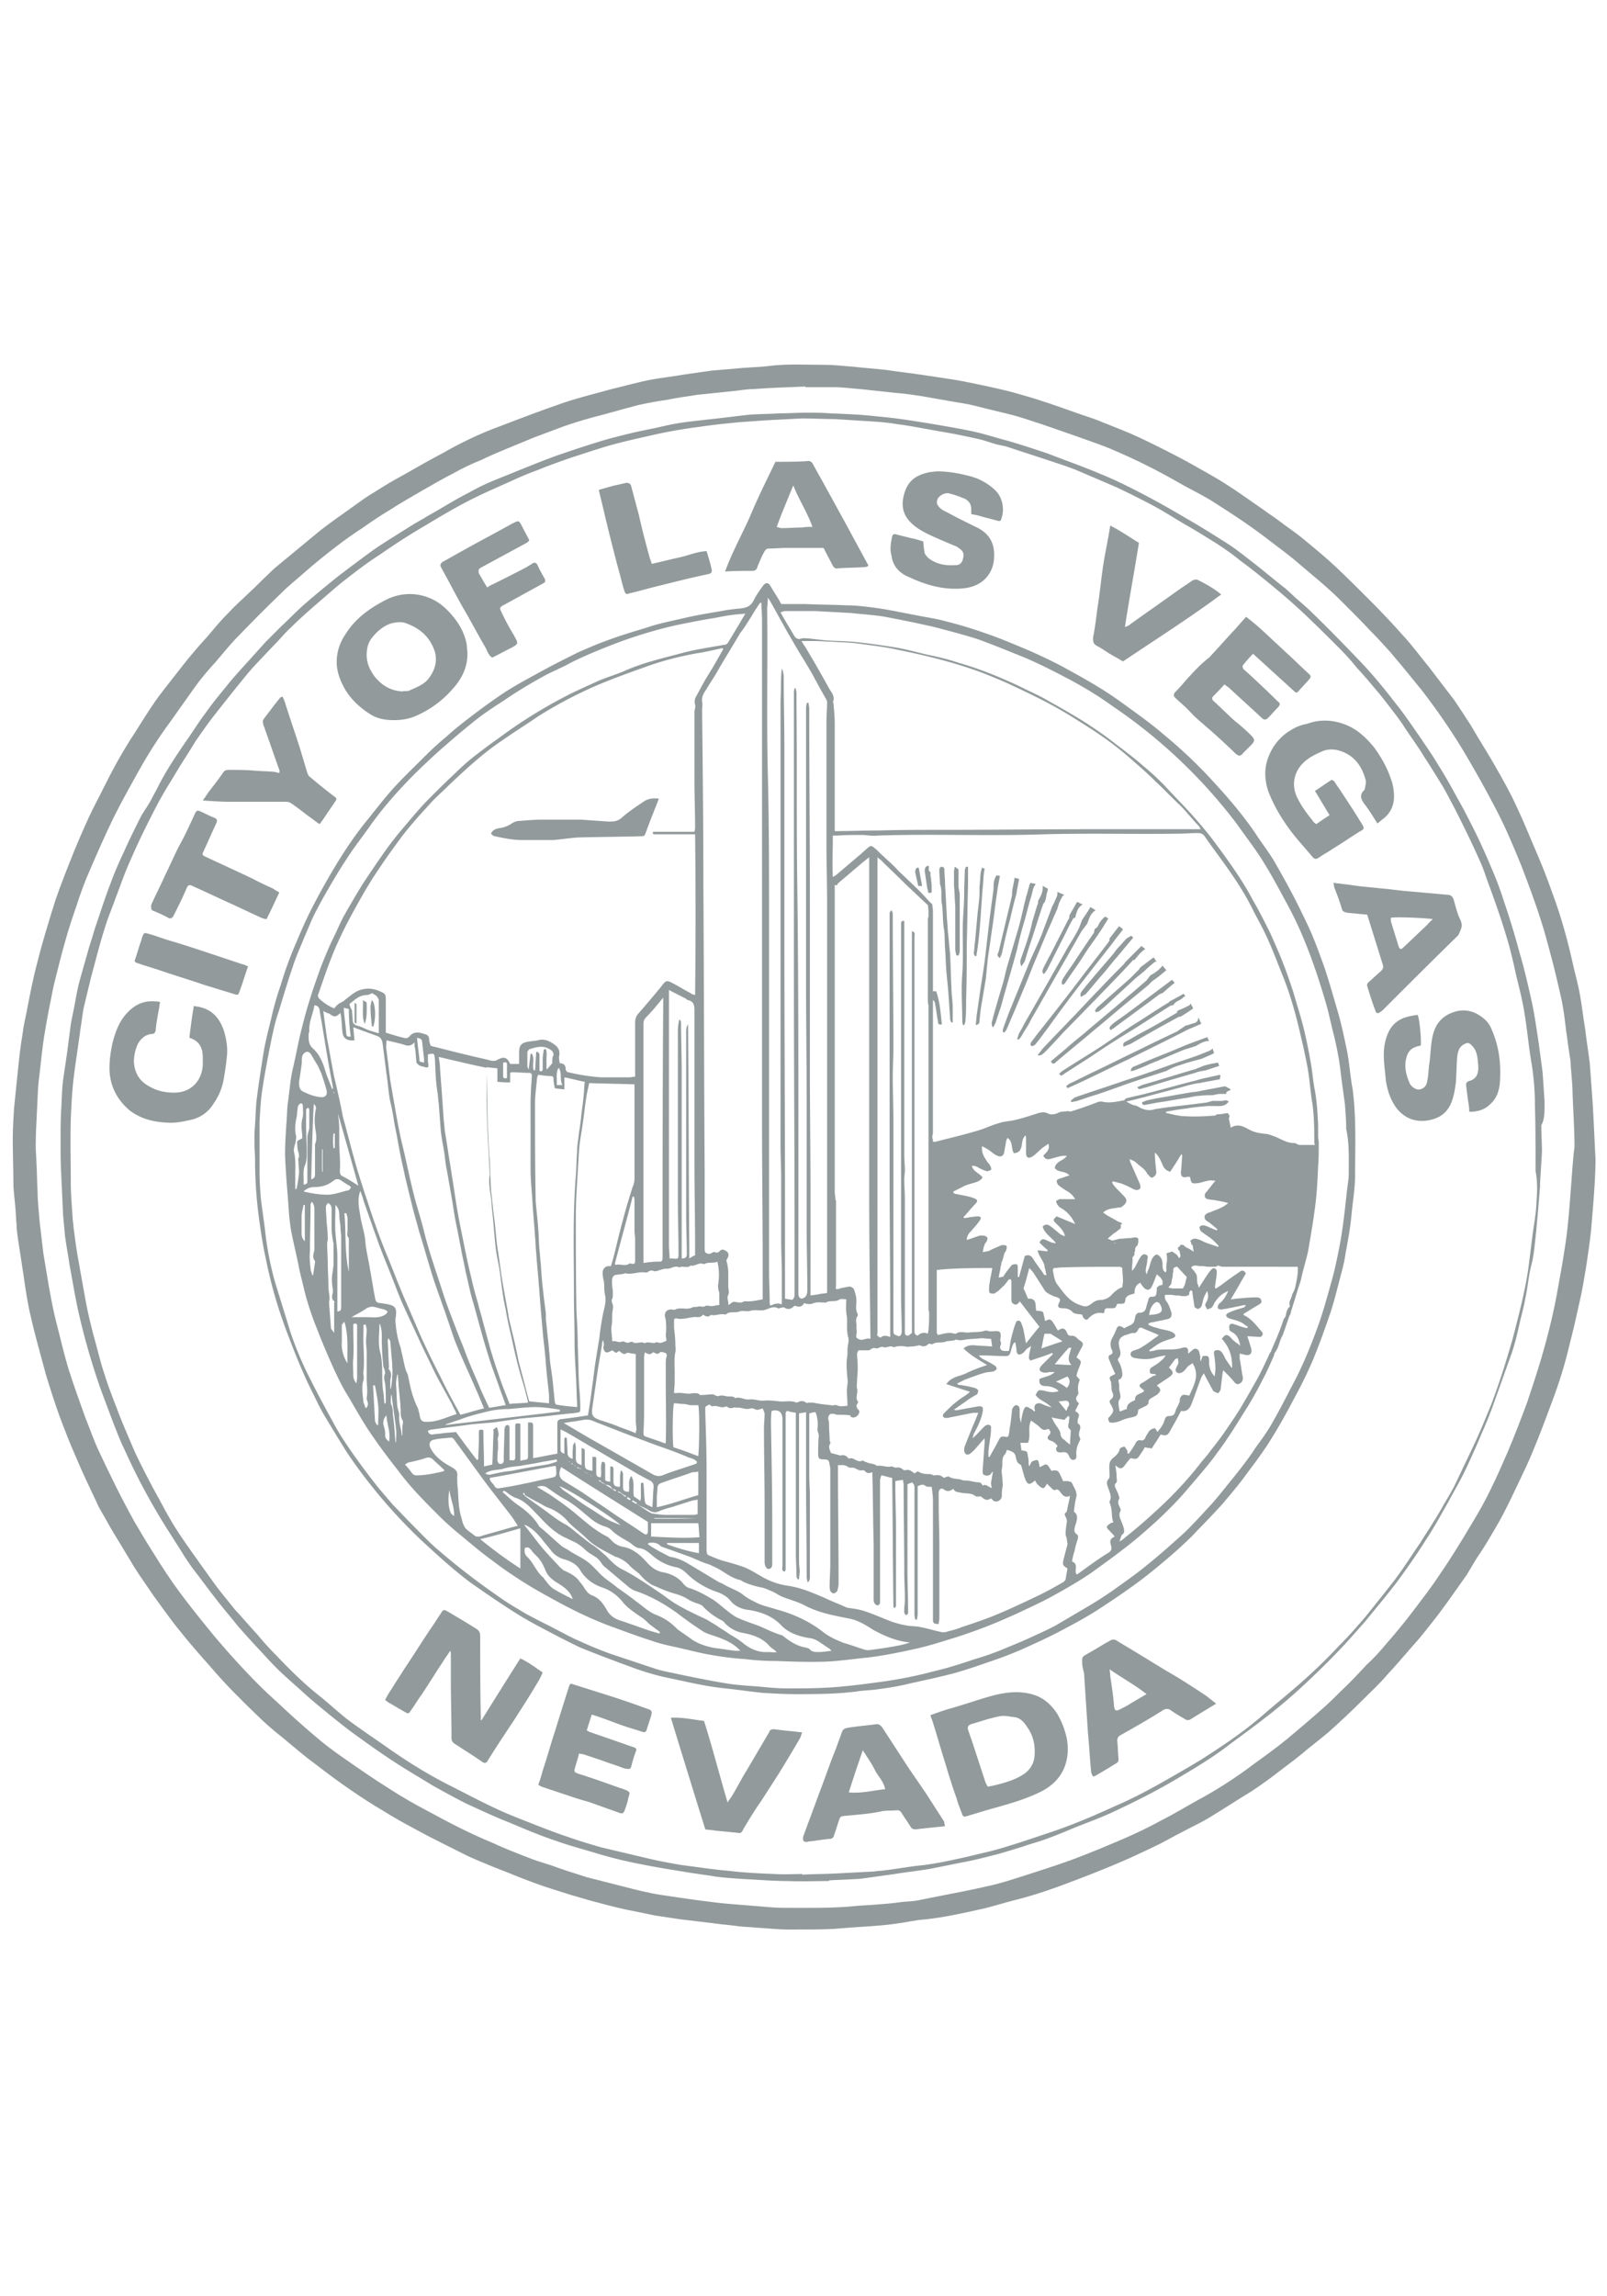 <svg xmlns="http://www.w3.org/2000/svg" viewBox="0 0 252 360"><g fill="#929A9B"><path d="M249.6 170.8l-.3-4.1c-.2-1.7-.5-3.4-.7-5.2-.3-1.8-.5-3.6-.8-5.3-.3-1.8-.8-3.5-1.2-5.3-.8-3.6-1.8-7.2-3.1-10.7-.8-2.3-1.7-4.6-2.7-6.9-1-2.3-1.9-4.6-3-6.9-1-2.2-2.2-4.3-3.4-6.4-1.2-2.1-2.5-4.1-3.7-6.2-.9-1.4-1.8-2.8-2.7-4.1l-3.9-5.1c-1.4-1.7-2.7-3.5-4.2-5.1-1.6-1.8-3.3-3.6-5-5.3-1.8-1.8-3.6-3.6-5.4-5.3-1.6-1.5-3.3-2.9-5-4.3-1.3-1.1-2.7-2-4-3-.8-.6-1.6-1.1-2.4-1.7-1.9-1.3-3.8-2.7-5.7-3.9-2-1.3-4.1-2.4-6.2-3.6-2.4-1.3-4.8-2.5-7.3-3.7-1.9-.9-4-1.7-6-2.5-1.4-.6-2.8-1-4.2-1.5-2.8-1-5.6-2-8.5-2.8-2.3-.7-4.7-1.2-7.1-1.7-1.4-.3-2.9-.6-4.3-.8l-4-.6c-1.9-.3-3.9-.5-5.8-.8-1.7-.2-3.4-.3-5.1-.5-1.5-.1-3-.3-4.5-.3-3 0-6-.2-9 .2-1.7.2-3.5.2-5.2.4l-3.6.3-4.2.6c-1.7.3-3.5.5-5.2.8-2.1.4-4.2 1-6.3 1.5-2.5.7-5 1.3-7.4 2.1-3.5 1.2-6.9 2.5-10.3 3.8-3 1.1-5.9 2.5-8.7 4.1-2.1 1.1-4.2 2.3-6.3 3.5-1.5.8-3 1.7-4.4 2.6-1.2.7-2.3 1.5-3.4 2.3-1.7 1.2-3.4 2.4-5.1 3.7l-6.9 5.7c-.5.4-1 .9-1.5 1.4-.9.8-1.7 1.7-2.6 2.5-1.1 1.1-2.3 2.1-3.3 3.2-1 1-1.9 2-2.8 3.1-.9 1.1-1.9 2.1-2.8 3.2-1.1 1.3-2.2 2.7-3.2 4-1 1.3-2 2.5-2.9 3.8-1.1 1.6-2.1 3.2-3.1 4.8-1 1.5-1.9 3-2.8 4.6-1 1.8-1.9 3.6-2.8 5.4-1.5 2.8-2.8 5.8-4 8.7-1 2.5-2 5-2.9 7.6-1 3.2-2 6.4-2.8 9.6-.7 2.6-1.2 5.2-1.7 7.8-.2 1.1-.5 2.2-.6 3.2-.4 2.3-.6 4.3-.8 6.2l-.6 5.9c-.1 1.6-.2 3.2-.2 4.9 0 2.2.1 4.5.1 6.7 0 1.3.2 2.5.3 3.8.1.9.1 1.9.2 2.8 0 .7.1 1.4.2 2.1.3 2 .6 4 .9 5.9.3 2.1.6 4.2 1.1 6.3.7 3.1 1.6 6.2 2.4 9.2.7 2.3 1.4 4.5 2.2 6.7.8 2.1 1.6 4.2 2.5 6.2 1 2.4 2.1 4.7 3.2 7 .4 1 1 1.9 1.5 2.8.8 1.5 1.7 2.9 2.6 4.4l1.8 3c1 1.6 2.1 3.1 3.1 4.6 1.4 1.9 2.7 3.8 4.2 5.6 1.5 1.9 3.1 3.7 4.7 5.5 2.2 2.6 4.7 5.1 7.2 7.5 1.3 1.3 2.7 2.5 4.1 3.6 1.7 1.4 3.4 2.9 5.2 4.2 1.8 1.4 3.7 2.8 5.6 4.1 1.6 1.1 3.3 2.2 5 3.2 1.6 1 3.2 1.9 4.9 2.8 1.8 1 3.6 1.9 5.4 2.8l3 1.5c1.3.6 2.6 1.1 4 1.7 2.1.8 4.2 1.7 6.4 2.5 1.9.7 3.9 1.3 5.8 1.9l3.1.9c1.9.5 3.7 1 5.6 1.4 1.5.3 3 .6 4.4.9l4 .6 5 .6c1.4.2 2.8.3 4.2.5.9.1 1.7.1 2.6.2 1.8.1 3.5.3 5.3.3 2.6 0 5.2 0 7-.1 2.3-.2 3.9-.3 5.5-.4 1.4-.1 2.7-.2 4.1-.4 1.6-.2 3.2-.6 4.8-.7 2.8-.3 5.5-.9 8.2-1.5 2-.4 4-1.1 6.1-1.6 2.7-.7 5.4-1.6 8-2.6 2.4-.9 4.7-1.8 7.1-2.8 2.2-.9 4.3-1.9 6.4-2.9 1.5-.7 3-1.6 4.6-2.4 1.3-.7 2.6-1.3 3.8-2 2.3-1.4 4.6-2.9 6.9-4.3 1.5-1 2.9-2 4.3-3.1 1.2-.9 2.4-1.8 3.5-2.7 1.4-1.2 2.9-2.3 4.3-3.5 1.9-1.7 3.7-3.4 5.5-5.2 1.2-1.2 2.5-2.4 3.6-3.7 1.3-1.4 2.5-2.8 3.8-4.3 1.2-1.3 2.3-2.7 3.4-4.1.8-1 1.6-2.1 2.4-3.2l2.9-4.1c.5-.8 1-1.7 1.5-2.5.6-.9 1.2-1.8 1.8-2.8.7-1.2 1.5-2.5 2.2-3.8 1-1.9 1.9-3.8 2.8-5.7.7-1.5 1.4-2.9 2-4.4 1.1-2.6 2.1-5.3 3.1-8 1.1-2.9 2-5.8 2.7-8.8.6-2.3 1.1-4.5 1.6-6.8.4-1.7.7-3.5 1-5.3.3-2 .6-4 .8-5.9l.3-3.6c.2-2.5.4-5.1.4-7.6-.2-3.5-.3-7.2-.6-10.9zm-3.3 16c-.2 2.7-.4 5.4-.8 8.1-.4 2.7-.9 5.5-1.4 8.2-.6 3.2-1.4 6.4-2.3 9.5-.7 2.4-1.5 4.8-2.3 7.2-1 2.7-2 5.3-3.1 7.9-.8 1.8-1.6 3.7-2.5 5.5-.9 1.9-1.9 3.7-3 5.5-1.6 2.7-3.3 5.5-5.1 8.1-1.3 2-2.8 3.9-4.3 5.9-1.3 1.7-2.7 3.4-4.1 5-1 1.2-2 2.3-3.1 3.3-1.3 1.4-2.6 2.8-4 4.1-.9.9-1.7 1.7-2.6 2.5-1.9 1.7-3.8 3.3-5.7 4.9-1.7 1.4-3.5 2.7-5.3 4-2.9 2.2-6 4.2-9.2 5.9-1.8 1-3.6 2.1-5.4 3-2 1.1-4.1 2.1-6.2 3-2.6 1.1-5.2 2.2-7.9 3.2-2.5.9-5 1.7-7.5 2.5-1.9.6-3.7 1.2-5.6 1.6-2.6.6-5.2 1.1-7.8 1.6l-3 .6c-.9.2-1.9.2-2.8.3-1.3.2-2.7.3-4 .4-1 .1-2 .1-2.9.2-3.9.4-7.7.3-11.6.3-1.5 0-3.1-.2-4.6-.3-2.2-.2-4.3-.3-6.5-.6-2.6-.3-5.2-.7-7.9-1.1-2-.3-4-.8-5.9-1.3l-5.9-1.5c-1.9-.6-3.8-1.2-5.7-1.9-1.3-.4-2.6-.8-3.8-1.3-1.8-.7-3.6-1.4-5.3-2.2-3.4-1.4-6.7-3.1-10-4.9-2.1-1.1-4.2-2.3-6.2-3.6-2.4-1.5-4.7-3.1-7-4.7-1.6-1.1-3.2-2.3-4.7-3.6-2-1.7-4-3.5-5.9-5.3-1.7-1.5-3.3-3.1-4.9-4.8-1.7-1.8-3.3-3.6-4.9-5.5-1.8-2.2-3.6-4.4-5.3-6.7-1.5-2-2.8-4-4.1-6.1-1.1-1.7-2.1-3.4-3.1-5.1-1-1.8-2-3.7-2.9-5.5-.9-1.8-1.8-3.7-2.7-5.6-.8-1.7-1.4-3.5-2.1-5.2-.9-2.5-1.8-5-2.6-7.5-.8-2.6-1.4-5.3-2.1-8-.4-1.6-.7-3.3-1-4.9l-.9-5.4-.6-5.1c-.1-1.5-.3-2.9-.3-4.4-.1-1.7-.1-3.4-.2-5 0-.7-.1-1.5-.1-2.2 0-1.9.1-3.8.2-5.7.1-1.6.1-3.3.3-4.9.3-2.4.5-4.8.9-7.2.4-2.5.9-4.9 1.4-7.4.6-2.4 1.2-4.9 1.9-7.3.5-1.8 1.1-3.6 1.7-5.3.6-1.9 1.3-3.8 2.1-5.6 1.2-2.8 2.4-5.5 3.7-8.2 1.3-2.6 2.7-5.1 4.1-7.6 1.4-2.5 3-5 4.7-7.3 1.3-1.8 2.6-3.7 3.9-5.5 1-1.4 2.1-2.7 3.3-4 1.2-1.4 2.3-2.8 3.6-4.1 2.3-2.4 4.6-4.7 7-7 1.1-1.1 2.3-2 3.4-3 1.6-1.4 3.2-2.7 4.9-4 1.3-1 2.7-2 4.1-2.9 1.4-1 2.9-2 4.4-2.9 1.7-1.1 3.5-2.1 5.2-3.1 1.6-.9 3.1-1.8 4.7-2.6 1.4-.8 2.9-1.5 4.4-2.1 1.2-.6 2.4-1.1 3.6-1.6 1.5-.6 3.1-1.3 4.6-1.9l4.8-1.8c2-.7 4.1-1.3 6.1-1.8 1.8-.5 3.6-1 5.5-1.5 1.4-.3 2.9-.6 4.4-.8l1.6-.3c1.1-.2 2.1-.3 3.2-.5l5.8-.6c1-.1 2-.3 3-.3 2.7-.2 5.5-.3 8.2-.4v.1h4.4c1.4 0 2.8.2 4.2.3l5.6.6c1.3.1 2.7.3 4 .5l5.1.9c1.1.2 2.1.3 3.2.6 1.6.4 3.2.8 4.9 1.2 1.3.3 2.6.7 3.8 1.1 2.5.8 5 1.7 7.6 2.6 1.9.7 3.8 1.3 5.6 2.1 3.5 1.5 6.9 3.2 10.2 5.1 1.9 1.1 3.9 2 5.7 3.2 3 1.9 6 3.9 8.8 6.1 1.2.9 2.4 1.8 3.5 2.7l3.9 3.3c1.3 1.1 2.5 2.2 3.7 3.4 1.5 1.5 3 3 4.4 4.5 1 1 2 2.1 3 3.2 1.8 2.1 3.5 4.2 5.2 6.3 2.6 3.4 5 6.9 7.2 10.7 1.4 2.4 2.8 4.9 4.1 7.4 1.6 3 2.9 6.1 4.2 9.3 1.1 2.9 2.2 5.8 3.1 8.7.6 1.8 1 3.5 1.5 5.3.6 2.2 1.1 4.4 1.6 6.6.4 1.8.6 3.6.8 5.3.2 1.2.3 2.3.5 3.5.1.6.2 1.1.2 1.7.1 1.5.3 3.1.3 4.6.1 2.8.3 5.5.3 8.3-.3 2.3-.4 4.6-.6 7z"/><path d="M242.2 172.5l-.3-4.4-.6-4.5c-.3-2-.6-4.1-1-6.1-.6-2.7-1.2-5.4-2-8.1-.7-2.6-1.5-5.3-2.4-7.9-.6-1.9-1.3-3.8-2.1-5.6-1-2.4-2.1-4.8-3.3-7.1-.7-1.4-1.4-2.7-2.2-4.1-.9-1.7-1.9-3.4-2.9-5-.9-1.5-1.9-2.9-2.9-4.4-1.2-1.7-2.4-3.5-3.7-5.1-1.7-2.2-3.5-4.4-5.4-6.4-2.5-2.6-5-5.2-7.6-7.7-.7-.7-1.4-1.3-2.2-2-.7-.6-1.4-1.3-2.1-1.9-1.7-1.3-3.3-2.7-5-4-1.3-1-2.5-2-3.9-2.9-2.2-1.4-4.4-2.8-6.7-4.1-2.2-1.3-4.3-2.5-6.6-3.7-2.1-1.1-4.3-2.2-6.5-3.1-2.8-1.2-5.7-2.2-8.5-3.3-2.1-.7-4.2-1.4-6.3-2-1.9-.5-3.7-1.1-5.6-1.5-2.4-.5-4.8-.9-7.2-1.3-2.5-.4-5-.8-7.5-1-2.5-.3-5-.4-7.6-.5-1.2-.1-2.4-.1-3.6-.1-1.4 0-2.8.1-4.2.1-1.5.1-3 .1-4.6.2-2 .2-4.1.5-6.1.7-2.5.3-5 .5-7.5 1.1-1.7.4-3.4.7-5.1 1.1-1.6.4-3.3.8-4.9 1.3-2.3.7-4.7 1.5-7 2.3-3 1.1-6.1 2.4-9.1 3.6-1.5.6-3 1.3-4.4 2.1-1.8.9-3.6 2-5.3 3-1.1.6-2.2 1.3-3.3 1.9l-2.4 1.5c-1.4.9-2.9 1.8-4.3 2.8-1.9 1.4-3.8 2.8-5.6 4.2-1.6 1.3-3.2 2.6-4.8 4-1.3 1.1-2.5 2.4-3.8 3.6l-2.5 2.5-2.7 3c-1 1.1-2.1 2.3-3 3.4-1.2 1.5-2.5 3-3.6 4.6-1 1.3-1.8 2.6-2.7 3.9-1.8 2.6-3.5 5.1-4.9 7.9-.3.6-.6 1.1-.9 1.7-.5 1-1.2 1.9-1.7 2.8-.9 1.8-1.8 3.6-2.6 5.4-.8 1.7-1.6 3.5-2.2 5.2-.9 2.3-1.6 4.6-2.4 6.9-.3 1-.6 2-.9 2.9l-1.5 5.3c-.3 1.1-.5 2.2-.7 3.3-.2 1.2-.5 2.4-.7 3.6l-.6 4.6-.6 4.1c-.2 1.5-.2 3.1-.3 4.6-.1 1.7-.1 3.3-.1 5 0 1.7 0 3.5.1 5.2l.3 6.5.3 3.2c.2 1.5.5 3 .7 4.5.5 2.6.9 5.2 1.5 7.8a108.59 108.59 0 0 0 3.5 12l1.8 4.8c.6 1.5 1.1 2.9 1.8 4.3 1.7 3.8 3.7 7.6 5.9 11.2 1.1 1.8 2.3 3.6 3.4 5.4.5.8 1 1.5 1.5 2.2 1.1 1.4 2.1 2.8 3.2 4.2 1.2 1.6 2.5 3.1 3.7 4.6 1.2 1.4 2.5 2.8 3.8 4.2 1.1 1.2 2.2 2.4 3.4 3.5 1.3 1.2 2.7 2.4 4 3.6 2.1 1.8 4.2 3.5 6.4 5.2 2.2 1.6 4.4 3.2 6.7 4.7 2.1 1.4 4.2 2.6 6.3 3.9 1.8 1 3.6 2 5.4 2.9 2.2 1 4.3 2 6.6 2.9 2.4 1 4.7 2 7.1 2.8 2.2.8 4.5 1.4 6.8 2.1 2 .6 4 1.1 6 1.5 2.4.5 4.8.9 7.3 1.3 1.7.3 3.4.5 5.2.8 1.5.2 3.1.3 4.6.4 2.2.1 4.4.3 6.7.3 2.2.1 4.3 0 6.5 0v-.1c1.3-.1 2.6-.1 3.9-.2.7 0 1.4-.1 2.1-.2l4.3-.6c1.8-.3 3.7-.5 5.5-.8l6-1.2c1.5-.3 3-.7 4.6-1.1 1.4-.4 2.7-.8 4-1.2 1.1-.4 2.3-.7 3.4-1.1 1.4-.5 2.9-1.1 4.3-1.7 2.2-.9 4.5-1.7 6.6-2.7 3.4-1.6 6.6-3.2 9.8-5.1 2.7-1.6 5.4-3.2 7.9-5.1 2-1.5 4.1-3 6-4.5 2.5-1.9 4.9-4 7.2-6.2 2.1-2 4.1-4 6-6.1l2.4-2.7c1.7-2.1 3.4-4.1 5-6.2 1.7-2.3 3.3-4.6 4.8-7 1.2-1.8 2.2-3.7 3.3-5.6 1-1.9 2.1-3.7 3-5.7.8-1.7 1.6-3.5 2.3-5.2.6-1.3 1.1-2.6 1.6-3.9l3-8.4c.6-1.7 1-3.5 1.4-5.3.3-1.2.6-2.3.8-3.5.4-1.8.5-3.6 1-5.4.4-1.7.5-3.4.7-5.1l.3-3.3.3-3.7v-.5l.3-4.9c0-1.4-.1-2.8-.1-4.2.6-1 .5-2.5.5-3.9zm-1.3 16.7c-.1 1.5-.4 3-.6 4.6l-.6 4.8c-.2 1.5-.5 3-.8 4.4-.5 2.3-1.1 4.6-1.7 6.9-1 3.5-2.1 7-3.4 10.4-.9 2.2-1.8 4.4-2.8 6.5l-3 6.3c-.5.9-1 1.8-1.5 2.6-.6 1.1-1.2 2.1-1.9 3.2-.6 1-1.3 2-1.9 3-.9 1.3-1.8 2.7-2.7 4-1.1 1.6-2.3 3.1-3.5 4.6l-2.4 3c-1.3 1.5-2.6 3-4 4.4-1.7 1.8-3.4 3.5-5.3 5.2-2.2 2-4.6 3.9-6.9 5.9-3 2.6-6.3 4.8-9.6 6.9-2.3 1.4-4.6 2.7-6.9 4-2 1.1-4.1 2.2-6.2 3.1-3.3 1.5-6.5 2.9-10 4.1-2.7.9-5.3 1.8-8 2.6-1.3.4-2.6.7-3.9 1-2 .5-3.9.9-5.9 1.3-1.2.2-2.3.4-3.5.5-1.7.2-3.3.5-5 .7-.6.1-1.2.1-1.8.2l-5.7.3c-1.9.1-3.7.1-5.6.2v-.1c-1.4 0-2.9.1-4.3 0-2.4-.1-4.8-.2-7.2-.5-2.5-.2-4.9-.6-7.4-.9-1.7-.3-3.4-.6-5.1-1l-7.6-1.8c-1.7-.5-3.4-1-5.1-1.6-1.8-.6-3.6-1.3-5.4-2-2-.8-3.9-1.5-5.8-2.4-2.6-1.2-5.2-2.6-7.8-3.9-3.3-1.7-6.5-3.7-9.6-5.9-2-1.4-4.1-2.8-6.1-4.3-1.5-1.2-2.9-2.5-4.4-3.7-2.4-1.9-4.6-4.1-6.7-6.3-1-1-2-2.1-2.9-3.2-1.2-1.3-2.4-2.7-3.6-4-1.1-1.4-2.3-2.8-3.3-4.2-1.8-2.5-3.6-5-5.3-7.5-1.2-1.8-2.2-3.6-3.2-5.5-.9-1.6-1.8-3.3-2.6-4.9-.6-1.2-1.2-2.4-1.7-3.6-.8-1.9-1.6-3.7-2.3-5.6-.7-1.8-1.4-3.6-2-5.5-.7-2.1-1.2-4.3-1.8-6.4-.4-1.6-.8-3.2-1.1-4.8-.4-2.2-.8-4.4-1.2-6.7-.3-1.6-.5-3.1-.7-4.7-.1-.6-.1-1.1-.2-1.7-.1-1.9-.3-3.9-.3-5.8 0-3.3-.1-6.6 0-9.9.1-2.3.2-4.6.5-6.9.3-2.4.7-4.8 1-7.2.2-1.1.3-2.2.5-3.3l1.2-5c.7-2.5 1.3-5 2.1-7.5.5-1.7 1.2-3.3 1.8-5 .7-1.8 1.3-3.6 2.1-5.4.8-1.8 1.6-3.6 2.5-5.4.7-1.4 1.4-2.8 2.1-4.1.8-1.5 1.7-2.9 2.6-4.4 1-1.7 2.1-3.3 3.1-5 .9-1.3 1.8-2.6 2.8-3.9 1.8-2.3 3.7-4.7 5.6-7 1.3-1.5 2.7-2.9 4.1-4.4.9-.9 1.7-1.9 2.6-2.7 1.4-1.4 2.9-2.7 4.4-4 1.3-1.1 2.6-2.3 3.9-3.3 1.8-1.4 3.6-2.8 5.5-4 2.3-1.6 4.6-3.1 7-4.5 2.5-1.5 5-3 7.6-4.3 2-1 4.1-1.9 6.1-2.8 1.3-.6 2.7-1.2 4.1-1.7 1.7-.7 3.4-1.3 5.1-1.9 2.2-.7 4.5-1.5 6.7-2.1 2.2-.6 4.5-1.1 6.7-1.6 2.3-.5 4.6-.9 7-1.2 2-.3 4-.5 6-.7l4.2-.3 5.7-.3c1.7 0 3.5.1 5.2.1l4.7.3c1.7.1 3.4.2 5.1.5 2.4.3 4.7.8 7.1 1.2 1.8.3 3.7.7 5.5 1.1 1 .2 2 .6 3.1.9.5.1 1 .2 1.4.3 2.1.7 4.3 1.4 6.4 2.1 1.5.5 3.1 1 4.6 1.6l6.3 2.7c1.9.9 3.7 1.8 5.6 2.8 1.7.9 3.4 2 5.1 3 1.6.9 3.2 1.9 4.8 2.9 1.4.9 2.7 1.8 3.9 2.8 1.8 1.3 3.5 2.7 5.2 4.1 1.7 1.4 3.3 2.8 4.9 4.3 1.9 1.8 3.7 3.6 5.5 5.4.9.9 1.8 1.9 2.6 2.9.9 1 1.9 2.1 2.7 3.1.8.9 1.5 1.8 2.2 2.7.9 1.2 1.9 2.4 2.7 3.7 1 1.5 2.1 3 3 4.5 1 1.5 1.9 3 2.9 4.6.7 1.2 1.3 2.4 2 3.7 1.1 2.2 2.2 4.4 3.2 6.6.6 1.3 1.2 2.6 1.6 3.9 1.1 3 2.2 6 3.1 9 .7 2.2 1.2 4.4 1.7 6.7.5 2 1 4 1.3 6 .4 2.4.6 4.8 1 7.2.4 2.3.6 4.7.6 7 .1 3.4.1 6.9.1 10.3.4 2.1.2 3.8.1 5.6z"/><path d="M81.6 260c-2.1 3.3-4.1 6.5-6.1 9.7 0 0-.1 0-.1-.1v-.3c-.1-4.3-.1-8.6-.1-12.8 0-.6-.2-.9-.7-1.2-1.4-.9-2.8-1.7-4.3-2.6-.7-.4-.8-.4-1.2.3-.5.7-.9 1.4-1.4 2.1-1.5 2.2-2.9 4.5-4.4 6.7-.6 1-1.3 2-1.9 3-.4.6-.7 1.1-1 1.7.2.2.4.3.5.4.9.5 1.7 1 2.6 1.5.5.3.6.3.9-.2.6-.8 1.1-1.7 1.7-2.5 1.2-1.8 2.3-3.6 3.5-5.4.3-.5.7-1 1-1.5.1.2.1.4.1.6v3.7c0 3.1.1 6.2.1 9.3 0 .4.1.7.4.9.4.3.8.5 1.2.8a89 89 0 0 1 3.2 2.1c.4.3.7.2.9-.2 1.3-2.1 2.7-4.2 4.1-6.3 1.2-1.9 2.4-3.7 3.5-5.6.4-.6.7-1.2 1-1.9-1.2-.8-2.2-1.6-3.5-2.2zM201.9 114.8c-1.4 1-2.4 2.3-3 3.9-.7 1.8-.6 3.6 0 5.4.9 2.3 2.1 4.3 3.6 6.3 1 1.3 2.1 2.5 3.2 3.8.4.5.6.6 1.2.2.7-.5 1.5-.9 2.2-1.4 1.5-.9 2.9-1.9 4.4-2.8.4-.2.4-.4.2-.8-1.1-1.8-2.2-3.5-3.4-5.3-.3-.5-.7-1-1-1.5-.2-.3-.5-.4-.7-.2-.8.5-1.6 1.1-2.4 1.6.8 1.3 1.5 2.5 2.3 3.8-.8.5-1.5 1-2.1 1.4-.3-.2-.5-.4-.6-.6-.9-1.1-1.7-2.2-2.3-3.4-1.1-2.1-.6-4.4 1.2-5.9.7-.6 1.5-1 2.4-1.4 1-.5 2-.5 3-.2 2.2.7 3.4 2.3 4 4.4.2.5 0 1.1-.1 1.7-.9.8-.6 1.5 0 2.3.7.9 1.3 1.9 2 3 .4-.3.7-.6 1-.8 1.1-.9 1.6-2.1 1.6-3.4 0-1.1-.2-2.1-.6-3.1-.6-1.7-1.5-3.2-2.5-4.6-1.3-1.6-2.8-3-4.8-3.7-2-.7-3.9-.7-5.8 0-1.2.2-2.1.7-3 1.3zM58.1 112c1.1.7 2.4.9 3.7.9 1.2 0 2.4-.2 3.5-.7 2.5-1.1 4.5-2.7 6.2-4.8 1.1-1.4 1.8-3 1.8-4.9 0-.5-.1-.9-.1-1.4-.3-1.7-1.1-3.2-2.2-4.5-.9-1.1-2-2.1-3.3-2.7-2.4-1.1-5-1-7.3.2-2.5 1.3-4.7 2.9-6.2 5.3-.9 1.3-1.4 2.8-1.4 4.4 0 1.3.4 2.5 1 3.7.9 1.8 2.4 3.3 4.3 4.5zm.3-12.1c.9-1.1 2.1-2.1 3.6-2.3.6-.1 1.3-.1 1.9.2 2.1.8 3.6 2.2 4.3 4.4.4 1.5 0 2.9-1 4.2-.8 1-2 1.4-3.1 1.9-.3.1-.7 0-1 .1-1.9-.1-3.3-1-4.4-2.4-.7-1-1.2-2-1.2-3.3 0-1.2.3-2.1.9-2.8zM165.8 268.7c-.9-1.4-2.1-2.5-3.7-3-2.2-.7-4.5-.4-6.7.2-2.1.6-4.1 1.3-6.2 1.9-1.1.3-2.2.7-3.3 1.1.2.6.4 1.1.5 1.5.6 1.9 1.1 3.7 1.7 5.6.6 2 1.2 4 1.9 5.9.2.8.5 1.5.8 2.3.2.6.3.7.9.5l3-.9c2.8-.8 5.6-1.5 8.3-2.8 3.6-1.7 4.9-4.8 4.3-8.4-.3-1.4-.8-2.7-1.5-3.9zm-3.6 6.9c-.2 1.2-.9 2.1-1.9 2.7-1.5.9-3.1 1.3-4.8 1.7-.2 0-.3.1-.6.1-.2-.3-.4-.7-.5-1.1-.7-2.1-1.4-4.3-2.1-6.4-.2-.5-.3-.9-.5-1.4-.1-.5 0-.7.5-.9 1.4-.4 2.8-.9 4.3-1.2.8-.2 1.6 0 2.4.1 1 .1 1.6.8 2.1 1.6 1 1.4 1.3 3 1.1 4.8zM232.7 159.7c-1.2-1-2.5-1.5-4.1-1.2-1.8.4-3.1 1.4-3.7 3.1-.6 1.7-.5 3.6-.8 5.4-.1.8-.1 1.7-.3 2.5-.1.8-.6 1.2-1.2 1.3-.6.1-1.4-.5-1.6-1.1-.5-1.2-.8-2.4-.5-3.7.2-.9.6-1.6 1.6-1.9.2-.1.5-.1.7-.2.1-1-.2-4.2-.5-4.8-.6.1-1.3.2-1.9.4a4.3 4.3 0 0 0-2.7 2.4c-.5 1.1-.7 2.3-.7 3.5 0 1.3.2 2.5.3 3.8.2 1.6.7 3.1 1.6 4.4 1.2 1.6 2.8 2.3 4.7 2.1 2.3-.3 3.7-1.4 4.3-3.8.2-.7.3-1.5.4-2.2.1-1.3.1-2.6.2-3.9.1-.8.2-1.6 1.1-2.1.6-.3.8-.2 1.2.2.9.9.9 2 1 3.1.1 1.2-.2 2.2-1.5 2.5-.2.1-.4.2-.4.6l.3 2.4c.1.6.2 1.1.2 1.8 1.3 0 2.4-.3 3.3-1.2 1-.9 1.4-2.1 1.5-3.4.2-2.8-.1-5.5-1.2-8.1-.3-.8-.7-1.4-1.3-1.9zM142.6 90.5c2.8 1.3 5.7 2.1 8.8 1.7 1.3-.2 2.5-.7 3.4-1.8.8-1 1.1-2.1 1.1-3.4 0-1.9-.8-3.3-2.5-4.2-1.6-.8-3.3-1.6-4.9-2.5-.5-.2-1-.5-1.3-.9-.5-.5-.3-1.3.3-1.7.4-.3 1-.5 1.5-.3.8.2 1.6.5 2.3.8.6.3 1 .8 1 1.6v.8c.6.1 1.1.2 1.7.4l2.3.6c.3.1.6.2.7-.2.6-1.6.2-3.5-1-4.6a9.1 9.1 0 0 0-4.1-2.2c-1.6-.4-3.2-.7-4.9-.7-.4 0-.8.1-1.1.1-1 .2-2 .5-2.8 1.2-.9.8-1.3 1.9-1.5 3.1-.2 1.4.2 2.6 1.2 3.6s2.2 1.6 3.5 2.2c1.1.5 2.3 1 3.5 1.5.3.1.5.3.8.5.5.4.6.9.4 1.5-.1.6-.5 1-1.1 1-1.6.1-3-.1-4.3-1.1-.2-.2-.5-.5-.6-.8-.1-.6-.2-1.2-.2-1.8-.6-.2-1.2-.4-1.8-.5l-2.4-.6c-.3-.1-.6-.1-.7.3-.2 1-.4 2-.1 3 .2 1.7 1.3 2.8 2.8 3.4zM118 89.5c.5 0 .7-.3.8-.7.3-.7.6-1.5 1-2.2.2-.4.4-.6.8-.6.9 0 1.8-.1 2.7-.1h5.8c.1.1.2.2.2.3.4.8.9 1.7 1.3 2.5.2.3.4.5.8.4 1.4-.1 2.9-.1 4.3-.2.1 0 .3-.1.5-.2l-3.9-7.2c-.9-1.6-1.8-3.3-2.7-4.9-.7-1.3-1.4-2.5-2.1-3.8-.2-.4-.5-.6-1-.5-1.6.1-3.2.1-4.9.1-1.4 2.9-2.8 5.7-4 8.6-1.3 2.9-2.8 5.6-3.9 8.6 1.5-.1 2.9-.1 4.3-.1zm6.4-13.4c.9 2.3 2.2 4.2 3 6.5-.6 0-1.1 0-1.6.1-1.1 0-2.2.1-3.2.1-.2 0-.5-.1-.8-.2.8-2.2 1.7-4.3 2.6-6.5zM183 262c-1.5-.9-3.1-1.9-4.6-2.8-1.1-.7-2.2-1.3-3.3-2a.9.9 0 0 0-1 0c-1.3.7-2.5 1.5-3.8 2.2-.7.4-.6.6-.6 1.3 0 .6.2 1.1.3 1.7l.3 4.6.3 4.6c.2 2 .3 4.1.5 6.1 0 .3.2.6.3.8h.2c1.2-.7 2.4-1.4 3.5-2.1.3-.2.3-.4.3-.7-.1-.9-.1-1.9-.2-2.8 0-.3.1-.6.4-.8 2.3-1.3 4.6-2.6 6.8-4 .5-.3.9-.2 1.3.1.7.5 1.4.9 2.1 1.3.2.2.5.2.8.1 1.3-.8 2.6-1.6 4.1-2.5-.6-.5-1-.8-1.5-1.2-2.1-1.4-4.1-2.7-6.2-3.9zm-5.6 5c-.6.4-1.2.7-1.8 1-.6.3-.8.2-.9-.5-.1-1.4-.3-2.7-.5-4.1-.1-.5-.1-1-.2-1.7 2 1.4 3.9 2.4 5.8 3.9-.9.5-1.7 1-2.4 1.4zM145.3 281.3c-1-1.5-2-2.9-3-4.4l-3.9-6c-.2-.3-.5-.6-.9-.6-1.4.2-2.7.3-4.1.5-1.2.2-1.2.2-1.6 1.4-.4 1-.7 2-1.1 2.9-.8 2.1-1.5 4.1-2.3 6.2-.8 2.2-1.6 4.3-2.4 6.5-.1.2-.1.6 0 .8.2.2.5.2.8.1 1.1-.1 2.1-.3 3.2-.4.5 0 .7-.2.8-.6.3-.8.5-1.6.8-2.4.1-.4.3-.6.8-.6 1.9-.2 3.8-.3 5.7-.7.8-.2 1.7-.1 2.6-.2.3 0 .4.1.6.3.5.8 1 1.5 1.5 2.3.2.3.4.4.8.4 1.5-.2 2.9-.3 4.6-.5-.1-.3-.1-.6-.2-.8l-2.7-4.2zm-12.2-.3c.7-2.2 1.4-4.3 2.2-6.6.7 1.1 1.4 2.1 1.9 3.1s1.4 1.8 1.6 3c-1.9.2-3.8.7-5.7.5zM186.1 106.5c-.6.7-1.2 1.4-1.8 2-.3.3-.3.6 0 .9.4.4.9.8 1.3 1.2.6.5 1.1 1.1 1.7 1.7 1.1 1 2.2 1.9 3.3 2.9 1.1 1 2.1 1.9 3.1 2.9.6.5.8.5 1.3-.1l1.2-1.2c.6-.6.6-.9 0-1.5-.8-.8-1.7-1.6-2.6-2.3-1.1-1-2.2-2.1-3.3-3.1-.2-.2-.3-.4-.1-.7.6-.6 1.2-1.2 1.8-1.9.3.2.5.4.7.5 1.7 1.6 3.4 3.1 5.1 4.7.4.4.7.4 1.1 0 .5-.5 1-1.1 1.5-1.6.4-.5.4-.6-.1-1-1.4-1.4-2.9-2.8-4.3-4.1-.3-.3-.7-.6-1-.9-.1-.1-.2-.5-.1-.6.5-.6 1-1.2 1.6-1.8l6.7 6.1c.2-.1.3-.1.3-.1.6-.7 1.2-1.3 1.8-2 .3-.3.3-.6-.1-.9-1.1-1-2.2-2.1-3.3-3.1l-4.3-4c-.7-.6-1.4-1.2-2.2-1.8-.5.6-1 1.1-1.4 1.6-1.5 1.6-2.9 3.2-4.4 4.8-1.2.9-2.4 2.2-3.5 3.4zM229 144.2c-.5-1-.7-2-1-3-.1-.4-.3-.8-.8-.9l-3.3-.3-3.4-.3c-1.2-.1-2.5-.3-3.7-.4l-3-.3c-1.1-.1-2.1-.3-3.2-.4-.5-.1-1-.1-1.5-.2.1.4.1.7.2.9.4 1 .8 2.1 1.1 3.1.1.5.4.6.9.7l3.1.3 2.4 7.7c.2.5.1.8-.3 1.2-.6.5-1.2 1.1-1.8 1.6-.2.2-.4.4-.3.7.4 1.3.8 2.6 1.3 3.9.1.4.4.4.7.2.3-.2.5-.4.8-.7 3.8-3.8 7.6-7.6 11.5-11.4.3-.8.8-1.3.3-2.4zm-5.4 1c-1.2 1.1-2.3 2.2-3.5 3.3-.4.4-.6.4-.8-.2l-1.2-3.9v-.5c.5-.2 5.3 0 6.6.2-.5.4-.8.8-1.1 1.1zM31.4 157.9c-.3-.1-.7-.1-1-.2-.3 1.7-.5 3.3-.7 5 1.6.5 2.1 1.6 2.1 3.1v1.1c-.1 2.4-1.7 4.4-4.5 4.4-1.5 0-2.8-.3-4.1-1.1-1.4-.8-2.1-2.1-2.2-3.7 0-1 .2-1.9.6-2.8.5-.9 1.2-1.5 2.2-1.6.4 0 .5-.2.6-.5.1-1.1.3-2.2.5-3.3.1-.4.1-.8.2-1.2-.3-.1-.5-.1-.7-.1-2.1-.2-3.6.7-4.9 2.3-1 1.3-1.5 2.8-1.9 4.4-.3 1.5-.5 2.9-.4 4.5.2 2.3 1.2 4.1 2.8 5.6 1.7 1.5 3.9 2.1 6.2 2.2 1.4.1 2.7-.2 4-.5a5.5 5.5 0 0 0 3.3-2.5 9.5 9.5 0 0 0 1.6-3.9c.2-1.2.4-2.5.5-3.7.1-1.2-.1-2.4-.4-3.5-.6-2-1.7-3.5-3.8-4zM101.5 267.9c-1.9-.7-3.9-1.4-5.8-2l-5.7-1.8c-.6-.2-.6-.2-.8.4-.7 2.2-1.4 4.4-2.1 6.7-.7 2.1-1.3 4.3-2 6.4-.2.7-.4 1.5-.7 2.2.2.1.3.2.5.3l5.4 1.8c.9.3 1.8.5 2.6.8l4.2 1.5c.5.2.7.1.9-.5.2-.6.4-1.1.5-1.7.2-.9.6-1-.7-1.5-.1 0-.2-.1-.3-.1-1.8-.6-3.6-1.3-5.5-1.9-.5-.2-1-.3-1.5-.5-.3-.1-.5-.3-.4-.6.2-.8.5-1.6.7-2.5.4.1.6.1.9.2l2.7.9c1 .4 2.1.7 3.1 1.1.3.1.5.2.8.2.4.1.6 0 .7-.4.2-.8.4-1.5.7-2.3.2-.4 0-.6-.4-.7-.9-.3-1.7-.6-2.6-.9-1.4-.5-2.9-1-4.3-1.5-.2-.1-.3-.2-.4-.2.3-.9.5-1.6.8-2.5 1.6.5 3.1 1.1 4.5 1.6 1.1.4 2.2.7 3.4 1.1.3.1.6.1.7-.3.2-.7.5-1.5.7-2.2.2-.7.1-.9-.6-1.1zM171.9 101.2c.6.3 1.2.7 1.8 1.1.8.5 1.6.9 2.4 1.4 5.2-3.5 10.4-6.8 15.4-10.5-1.2-1-2.5-1.7-3.7-2.3-.2-.1-.6 0-.8.1-.7.5-1.5 1-2.2 1.5-2.5 1.8-5.1 3.6-7.6 5.4-.2.2-.5.3-.8.4.7-4.5 1.5-8.8 2.2-13.2-1.5-.9-2.9-1.9-4.5-2.7-.3 2-.7 3.8-1 5.6-.4 2.4-.6 4.9-1 7.3-.2 1.6-.4 3.2-.7 4.7 0 .7.1.9.5 1.2zM120.6 271.6c-1.2 2-2.4 4.1-3.6 6.1-.8 1.3-1.5 2.7-2.3 4-.2.3-.4.5-.6.9-1.3-4.4-2.4-8.7-3.7-12.8-1.7-.2-3.4-.6-5.2-.5 1.8 5.9 3.6 11.7 5.4 17.5.6.1 1.1.1 1.6.2l3.1.3c.9.1.9.2 1.3-.6.9-1.5 1.8-3 2.8-4.4l2.7-4.2c1.1-1.8 2.2-3.6 3.3-5.5.2-.3.2-.6.4-1-1.6-.2-3-.3-4.4-.5-.6 0-.7.2-.8.5zM69.9 90.3c1 1.8 1.9 3.6 2.9 5.3 1.1 1.9 2.1 3.8 3.2 5.7.4.6.5 1.4 1.2 1.8 1-.5 2.1-1.1 3.1-1.6.9-.5 1-.6.5-1.5 0-.1-.1-.1-.1-.2-.7-1.2-1.4-2.4-2-3.7-.4-.8-.4-.9.4-1.3l6-3.3c.4-.2.5-.4.3-.8-.4-.7-.8-1.4-1.1-2.1-.2-.4-.5-.5-.9-.2-.3.2-.5.3-.8.5-1.7.9-3.5 1.8-5.3 2.7-.3.1-.6.3-.9.5-.5-.8-.9-1.5-1.3-2.2-.1-.4-.1-.7.3-.9l7.2-3.9c.1-.1.3-.2.4-.4-.4-.8-.9-1.7-1.3-2.5-.3-.5-.4-.6-1-.3-.1.1-.3.1-.4.2-2.5 1.4-5 2.7-7.5 4.1-1.1.6-2.3 1.3-3.4 1.9-.4.3-.4.6-.2.9.2.4.5.9.7 1.3zM44.7 125.7c.3 0 .6 0 .9.2.9.6 1.8 1.3 2.7 2 .6.4 1.2.9 1.8 1.3.2-.2.3-.4.4-.5l1.9-2.8c.5-.7.5-.7-.2-1.2-1.2-.9-2.4-1.9-3.6-2.9-.2-.1-.3-.4-.4-.6l-1.2-4c-.7-2.2-1.5-4.5-2.2-6.7-.1-.4-.3-.9-.5-1.3-.2.1-.2.1-.3.1-.9 1.1-1.8 2.3-2.7 3.5-.1.2-.1.5 0 .8 0 .2.2.4.2.6.8 2.2 1.5 4.3 2.3 6.5.1.1 0 .3 0 .5-.4-.1-.7-.2-.9-.2-1.1-.1-2.2-.1-3.2-.2-1.3-.1-2.6-.1-3.9-.1-.3 0-.6.1-.8.4-.6.9-1.3 1.8-2 2.7-.4.5-.7 1-1.2 1.7 1.6.1 2.9.2 4.2.2h8.7zM24.3 142.9c.7.3 1.4.6 2.1 1 .4.2.6 0 .8-.3.7-1.4 1.4-2.8 2-4.2.3-.7.4-.8 1.2-.4 2 .9 4.1 1.9 6.1 2.8l4.5 2.1c.3.1.6.2.8.2.7-1.4 1.3-2.7 2-4.2-.4-.2-.7-.4-1-.6-1.1-.5-2.2-1-3.3-1.6-.5-.2-1-.5-1.5-.7-1.9-.9-3.9-1.8-5.8-2.7-.5-.2-.5-.4-.3-.8.7-1.5 1.3-2.9 2-4.4.2-.4.2-.7-.3-.9-.8-.3-1.5-.7-2.2-1-.4-.2-.6-.1-.8.3-.6 1.3-1.2 2.6-1.8 3.8-.3.6-.6 1.1-.9 1.7-.7 1.4-1.3 2.8-2 4.2-.7 1.6-1.5 3.1-2.2 4.7 0 .7 0 .8.6 1zM97.1 89.7c.3 1 .5 2 .8 2.9.2.6.3.6.9.4 1.7-.4 3.4-.9 5.1-1.3 2.4-.6 4.8-1.2 7.2-1.7.4-.1.6-.3.5-.7-.2-1-.5-1.9-.8-2.9-1.6.1-2.9.7-4.3 1-1.4.3-2.9.7-4.3 1-.1-.4-.2-.6-.3-.9-.6-2.2-1.2-4.4-1.7-6.7L99 76.3c-.1-.5-.4-.6-.8-.6l-1.3.3c-1 .2-1.9.5-3 .8.2.9.4 1.7.6 2.5.8 3.5 1.7 7 2.6 10.4zM33.6 149.7c-2.4-.8-4.8-1.6-7.2-2.3-1-.3-2-.7-3.1-1-.7-.2-.7-.2-1 .5 0 .1-.1.2-.1.4-.4 1.1-.7 2.2-1.1 3.4.1.1.3.3.5.3 1.1.4 2.2.7 3.4 1.1 2.3.8 4.7 1.5 7 2.3l4.9 1.5c.4.1.5 0 .6-.3.5-1.3.9-2.7 1.4-4.1-.3-.1-.6-.3-.8-.3l-4.5-1.5zM100.9 125.7c-1.2.8-2.4 1.6-3.4 2.5-.7.6-1.3.6-2.1.6l-4.3-.3h-6c-1.2 0-2.4.1-3.6.2-.5 0-1 .2-1.4.5-.5.3-1 .5-1.6.6-.6.1-1.2.2-1.5.9l.2.2c.1.1.3.2.4.2 1.4.3 2.8.6 4.3.6h4.8c1.3-.1 2.5-.3 3.8-.4 3.3-.1 6.7-.1 10-.2.3 0 .6 0 .7-.4l.9-2.4c.3-.7.5-1.3.8-2 .1-.3.3-.7.4-1.1-.9-.1-1.7 0-2.4.5zM170.6 152.8c1.3-1.7 2.6-3.3 3.9-5 .5-.7 1.1-1.4 1.6-2.1-.2-.2-.4-.3-.6-.5-.5.6-1 1.3-1.5 1.9 0 .2 0 .3-.1.5-1.5 2-3.1 4-4.6 6-2.2 2.9-4.4 5.7-6.7 8.6l-.9 1.2c-.1.2-.2.5.1.6.1 0 .4-.1.5-.2.7-.8 1.3-1.7 2-2.6 2-2.8 4.1-5.6 6.3-8.4zM162.5 150.2c.6-1.4 1.2-2.9 1.8-4.3.5-1.1 1-2.3 1.5-3.4.2-.8.5-1.5.9-2.1 0 0 .1 0 .2-.1-.4-.2-.8-.3-1.1-.5.1.6-.2 1-.4 1.5-.1.3-.3.6-.4.8-.5 1.4-1.1 2.9-1.6 4.3-.6 1.5-1.3 2.9-1.9 4.3l-3.3 8.1c-.3.8-.6 1.6-.9 2.5-.1.3-.1.5.2.6.1-.2.2-.3.3-.4.9-2.1 1.8-4.2 2.7-6.4.7-1.6 1.3-3.3 2-4.9zM149.2 154.8c-.1-1.6-.1-3.2-.2-4.9v-.2l-.3-3.1c-.1-.8-.1-1.6-.2-2.5l-.3-5.5c0-.7-.1-1.4-.1-2.2 0-.3-.1-.5-.4-.5-.3 0-.4.2-.4.5 0 .7.1 1.5.1 2.2.4 1 .1 2.1.3 3.1.2 1.2.1 2.5.3 3.8.2 1 .1 2.1.2 3.2.1 1.2.1 2.4.2 3.6l.3 3.1.3 4.4c0 .2.1.3.2.5h.2v-2.4c0-.9-.2-2-.2-3.1zM166 152.3l3.6-6.3.9-1.2c.3-.8.5-1.6 1.3-2.1-.3-.2-.5-.3-.8-.5-.4.7-.9 1.4-1.3 2-.2.5-.4 1.1-.6 1.5-.5 1-1.1 1.9-1.7 2.9-1 1.8-2 3.5-3 5.3-1.1 1.9-2.1 3.7-3.2 5.6-.5.8-.9 1.7-1.4 2.5l-.3.9c.1 0 .1.1.2.1.2-.2.4-.4.5-.6.5-.9 1.1-1.7 1.5-2.6 1.4-2.4 2.8-4.9 4.3-7.5zM160.5 144.9c.4-1.3.7-2.7 1.1-4 .2-.6.3-1.2.5-1.8.1-.2.2-.3.3-.5-.2-.1-.5-.1-.8-.2-.1.2-.2.3-.2.5-.2.6-.3 1.2-.5 1.7-.1.6-.3 1.1-.4 1.7-.3 1.3-.6 2.6-1 3.9l-1.5 5.1c-.3 1-.5 2.1-.8 3.1-.6 2-1.2 4-1.7 6 0 .2.1.4.1.6h.2l.3-.6.9-2.7c.8-3 1.7-5.9 2.5-8.9.3-1.3.6-2.6 1-3.9zM185 167c1.1-.4 2.3-.7 3.4-1 .5-.2.9-.4 1.4-.6l.6-.3c-.1-.2-.2-.5-.2-.7-.2.1-.4.3-.7.4l-1.5.6c-1.6.6-3.3 1.1-4.9 1.7-2.2.8-4.5 1.6-6.7 2.3-2.6.9-5.1 1.7-7.7 2.6-.3.1-.6.4-.8.6 0 .1.1.1.1.2.3-.1.6-.1.9-.2 1-.3 2-.7 3.1-1 2.1-.7 4.2-1.5 6.3-2.2 1.5-.5 3.1-1 4.6-1.5.7-.4 1.4-.7 2.1-.9zM177.7 161.4c1.9-1.2 3.9-2.5 5.8-3.7.1-.1.4-.1.5-.1.3-.7 1.1-.7 1.5-1.2.1-.1.3-.2.4-.2-.1-.1-.2-.3-.3-.4-.7.4-1.4.8-2.2 1.2-.1.1-.1.2-.2.2-1.5.9-3 1.9-4.4 2.8-2.1 1.3-4.1 2.7-6.2 4.1-2 1.3-4 2.5-6 3.8-.2.1-.3.3-.5.4.2.5.5.3.7.1l4.2-2.7c2.2-1.5 4.4-2.9 6.7-4.3zM156.4 139.6c.1-.8.3-1.6.4-2.3-.2 0-.3 0-.5-.1-.5.7-.5 1.4-.5 2.2l-.6 4.5-.6 5.2c-.2 1.9-.5 3.7-.8 5.6l-.6 4.2c-.1.6-.1 1.1-.2 1.8.6-.1.6-.4.6-.7.1-1 .2-2 .4-3l.6-3.6.3-3.1.9-6.2c.2-1.6.4-3.1.6-4.5zM171.5 146.3c-1.2 1.7-2.3 3.4-3.5 5.2-.5.7-1 1.4-1.4 2.1-.1.2-.1.5-.1.7.1 0 .1 0 .2.1.1-.1.3-.2.4-.4 1-1.5 2.1-3 3.1-4.6.7-1.1 1.5-2.1 2.2-3.2.5-.7.9-1.4 1.4-2.2-.2-.1-.3-.2-.5-.3a4 4 0 0 0-1 1.2c-.1.3-.3.6-.6.7-.1.2-.1.5-.2.7zM160.1 150.3c-.1.3-.2.7.1 1.2.2-.4.4-.6.5-.8l.6-2c.8-2.3 1.5-4.7 2.3-7 .5-.5.4-1.2.6-1.8.1-.2.1-.4.1-.6-.3-.1-.5-.3-.8-.4.1.9-.3 1.6-.7 2.3 0 .2 0 .4-.1.6-.3.9-.5 1.7-.8 2.6-.4 2-1.1 3.9-1.8 5.9zM163.6 151.8c-.1.3-.3.6.1.9.2-.2.3-.4.4-.5.9-1.7 1.7-3.4 2.6-5.1.5-1 1-2.1 1.6-3.1 0-.1.2-.1.3-.1.2-.8.4-1.7 1.2-2.1-.3-.1-.6-.3-.9-.4l-1.2 2.1c0 .2 0 .5-.2.7-.9 1.8-1.9 3.7-2.8 5.5-.3.5-.7 1.3-1.1 2.1zM184.5 158.8c-1.7 1-3.4 2-5.1 2.9-1 .5-1.9 1.1-2.9 1.6-.2.1-.5.3-.3.8.4-.2.8-.3 1.2-.5 2.4-1.4 4.9-2.8 7.3-4.1.1-.1.3-.1.4-.1.7-.4 1.3-.8 2-1.3-.1-.3-.3-.5-.4-.8-.1.2-.2.4-.4.4-.5.3-1.1.5-1.7.8 0 .2 0 .3-.1.3zM178.4 152.2l-1.2 1.2-5.1 4.5c-.2.2-.3.4-.4.6l.2.2c.2-.1.4-.1.5-.2.5-.4 1-.8 1.5-1.3l3.6-3.3c.6-.6 1.3-1.1 2-1.7.5-.5 1.1-1 1.6-1.4.1-.1.2 0 .3 0-.2-.2-.3-.5-.5-.7-.7.5-1.3 1-2 1.5-.1.1-.3.4-.5.6zM156.8 150.2c.1-.2.2-.4.3-.7.4-1.8.8-3.6 1.3-5.4.3-1.3.6-2.6 1-4 .1-.8.3-1.6.4-2.3-.2-.1-.5-.1-.7-.2-.1.8-.3 1.5-.4 2.3v.5l-2.1 8.8c-.2.4-.3.7.2 1zM154.1 139.2c.1-.8.1-1.6.2-2.4 0-.2.1-.4.1-.6-.2-.1-.3-.1-.4-.2-.1.2-.1.5-.2.7-.1.8-.1 1.5-.2 2.3v1.4c-.1 1.3-.3 2.6-.4 3.9l-.3 3.3c-.1.6-.1 1.2-.2 1.8 0 .2.1.3.2.5h.2c.6-3.5.7-7.1 1-10.7zM58.5 161c.5-1.2.4-3.8-.2-4.2-.1.4-.2.8-.2 1.1 0 .9.1 1.9.2 2.8-.1.1.1.2.2.3zM57.2 160.5c.4-1.1.3-2.2.3-3.3 0-.1-.3-.2-.6-.4.1 1.4-.2 2.6.3 3.7zM55.7 160.5c.1 0 .1-.1.2-.1v-3s-.2-.1-.3-.2v3.1c0-.1.1 0 .1.2zM188.7 167.1c-.4.2-.8.3-1.2.5-2.8.8-5.6 1.7-8.4 2.5-.2.1-.4.2-.7.3v.2c.2.1.3.2.5.1l1.1-.3c2.5-.8 5-1.5 7.4-2.2.5-.2 1.1-.3 1.7-.4l2.1-.7c-.1-.2-.1-.3-.2-.5-.8.1-1.6.3-2.3.5zM192.1 170.3l-3.7.7c-.4.1-.9.2-1.3.2-1.9.3-3.9.7-5.8 1l-1.4.3c-.3.1-.5.2-.8.3 0 .4.2.5.5.4.8-.1 1.5-.3 2.3-.4 1.4-.2 2.9-.5 4.3-.7.6-.1 1.3-.3 1.9-.3.7-.1 1.4-.1 2.1-.1.4-.1.8-.2 1.2-.2h.9c-.1-.5.5-.4.7-.7-.3-.2-.5-.3-.9-.5zM186.1 161.5c.1 0 .1-.1.2-.1l2.1-.9c-.2-.3-.3-.7-.5-1 0 .4-.1.7-.6.9-.5.1-.9.3-1.4.4-.4.3-.9.6-1.3.9-1.9.9-3.8 1.8-5.6 2.7-2.5 1.2-4.9 2.4-7.4 3.6-1.3.6-2.6 1.3-3.9 1.9-.2.1-.4.3-.5.4.1.1.1.2.2.3 3.2-1.4 6.3-3 9.5-4.5 3-1.5 6.1-3 9.2-4.6zM182.7 165.2c-1.5.6-3 1.2-4.6 1.9-.3.1-.7.2-.8.8.2 0 .4 0 .6-.1.8-.3 1.6-.6 2.4-1 1.8-.7 3.6-1.5 5.3-2.2.6-.2 1.3-.4 1.9-.6.7-.4 1.3-.8 2.1-.8l-.3-.6-2.7 1c-1.3.5-2.6 1.1-3.9 1.6zM176.6 157.3l3.4-2.8.2-.2s.1 0 .1-.1c.2-.2.4-.4.7-.6.6-.4 1.3-1 1.9-1.5-.2-.2-.4-.5-.6-.7-.5.6-1.1 1.1-1.9 1.5-.2.3-.4.5-.6.8l-2.2 1.9c-1.1.9-2.1 1.8-3.2 2.7l-3.8 3.2c-1 .9-2.1 1.7-3.1 2.6-.9.8-1.8 1.5-2.7 2.3.3.6.6.3.8.1 2-1.7 4.1-3.4 6.1-5.1 1.6-1.3 3.2-2.7 4.9-4.1zM181.4 155.4c-1.9 1.4-3.8 2.9-5.8 4.3-.4.3-.9.6-1.3 1-.2.2-.5.5-.1.8.1-.1.2-.2.3-.2 2.4-1.8 4.9-3.6 7.3-5.4.2-.1.4-.2.5-.2.6-.5 1.2-1.1 1.9-1.6-.1-.2-.3-.3-.4-.5l-2.4 1.8zM174.7 149.4c-1.6 1.9-3.3 3.8-4.9 5.8-.2.3-.5.5-.3 1.1.3-.2.6-.3.8-.5.8-.9 1.5-1.8 2.3-2.7.9-1 1.7-2.1 2.6-3.1l2.5-3-.3-.3c-.3.2-.6.3-.8.5-.4.4-.7.8-1.1 1.2a7 7 0 0 0-.8 1zM171.8 156.7c2-2.1 4-4.1 5.9-6.2h.2c.5-.6 1-1.3 1.7-1.7-.2-.2-.4-.3-.6-.5l-2.4 2.4c-.2.2-.3.4-.5.6a138 138 0 0 0-3.8 3.9c-1.5 1.5-2.9 3.1-4.4 4.6-1.4 1.5-2.9 3-4.3 4.5-.3.3-.5.7-.9 1.1.5.2.7-.1 1-.3 1.1-1.1 2.1-2.2 3.1-3.3 1.8-1.8 3.4-3.5 5-5.1zM150.3 138.7v-2.4c-.2-.1-.3-.3-.6-.4 0 .3-.1.5-.1.7v2.2c.1 1.1.1 2.1.2 3.2v6.8c0 .3.1.7.2 1h.3c.1-.2.2-.5.2-.7v-9c-.1-.5-.2-.9-.2-1.4zM151.8 135.9c-.5-.1-.4.3-.5.5l-.1 2.9v.4c0 1.5-.1 3-.2 4.6-.1 2.8.1 5.6-.1 8.4-.2 2.5 0 5 0 7.5 0 .2.1.4.1.5h.2c.1-.2.2-.5.2-.7.1-1.1.1-2.2.1-3.3.1-2.9.1-5.7.1-8.6.1-3.1.1-6.1.2-9.2v-2.3-.7z"/><path d="M211.2 164.6c-.4-1.9-.8-3.8-1.3-5.6-.7-2.4-1.4-4.9-2.2-7.3-.8-2.2-1.6-4.5-2.6-6.6-.7-1.5-1.4-2.9-2.1-4.3-1-1.9-2.1-3.9-3.2-5.8-.9-1.5-2-2.9-2.9-4.3-1.9-2.8-4.1-5.4-6.4-7.9a75.6 75.6 0 0 0-8.2-7.8c-2.1-1.8-4.4-3.4-6.6-5-2.9-2.1-6-3.8-9.1-5.5-1.7-.9-3.4-1.7-5.2-2.5-2.4-1-4.7-2-7.1-2.8-2-.7-4-1.3-6-1.8-1.4-.4-2.9-.6-4.4-.9-2.2-.4-4.4-.9-6.6-1.2-1.5-.2-3.1-.4-4.6-.4-2.1-.1-4.2-.1-6.4-.2h-3.8c-.5-1-1.1-1.8-1.6-2.7-.4-.7-.8-.8-1.3-.1-.5.7-1 1.4-1.4 2.2-.5 1-1.2 1.2-2.2 1.3-1 .1-1.9.2-2.9.4-1.8.3-3.6.6-5.4 1-2.1.5-4.3.9-6.3 1.6-2 .6-4 1.2-5.9 1.9-1.7.6-3.3 1.3-4.9 2-2 1-4 2-6 3.1-1.8 1-3.7 2-5.4 3.1-1.8 1.2-3.6 2.5-5.3 3.8-1.3 1-2.6 2-3.8 3.1-1.2 1-2.3 2-3.4 3.1-1.8 1.8-3.6 3.5-5.3 5.4-1.4 1.6-2.7 3.3-4 4.9-2.1 2.6-3.9 5.4-5.6 8.3-1.1 1.9-2.2 3.9-3.2 5.9-.9 1.8-1.7 3.7-2.5 5.6-.8 1.9-1.5 3.9-2.1 5.9-.6 1.7-1.1 3.5-1.5 5.3-.4 1.6-.8 3.2-1.1 4.8-.4 2.5-.8 5-1.1 7.4-.2 1.4-.2 2.9-.3 4.3-.1 1-.1 2-.1 2.9 0 .9.1 1.8.1 2.7 0 3 .2 6 .6 9 .3 2.2.6 4.3 1.1 6.5.8 4.1 2 8.1 3.5 12 1.1 2.9 2.3 5.9 3.7 8.7.6 1.2 1.2 2.5 1.9 3.7 1.2 2 2.4 4 3.6 5.9a82.82 82.82 0 0 0 11.8 13.9c2.5 2.3 5 4.6 7.7 6.6 2.3 1.6 4.6 3.2 7 4.7 1.4.9 2.9 1.7 4.4 2.5 1.9 1 3.8 2 5.7 2.9 2.7 1.1 5.4 2.1 8.1 3.1 1.9.7 3.9 1.3 5.9 1.7 2.9.6 5.7 1.3 8.7 1.6 2 .2 3.9.5 5.9.7 1.7.1 3.4.2 5 .2 3.2 0 6.4 0 9.6-.4 1.2-.2 2.5-.2 3.7-.4 1.6-.2 3.3-.5 4.9-.9 2.3-.5 4.6-1 6.9-1.6 2.1-.6 4.1-1.3 6.1-2 1.5-.5 3-1.1 4.4-1.7 2-.9 4-1.8 5.9-2.8 1.9-1 3.8-2 5.7-3.2 2.5-1.6 5-3.3 7.4-5.1 1.8-1.4 3.6-2.9 5.3-4.4 1.1-1 2.2-2 3.2-3.1 1.3-1.3 2.6-2.7 3.9-4.1 1.1-1.3 2.2-2.6 3.2-3.9 1.4-1.9 2.8-3.7 4.1-5.7 1.4-2.2 2.7-4.5 3.9-6.8 1.1-2 2.1-4 3-6.1 1.1-2.6 2-5.2 2.9-7.8.7-2.2 1.2-4.4 1.8-6.6.2-.8.4-1.7.5-2.5.3-1.6.6-3.2.8-4.8l.3-2.8c.2-1.6.4-3.2.4-4.8 0-4.5.2-9-.4-13.4-.4-2.2-.5-4.2-.9-6.1zm-90.8-70.9c.2.3.3.4.4.6 1.2 2.1 2.3 4.2 3.5 6.2 1 1.8 2.2 3.6 3.2 5.4.7 1.3 1.4 2.6 2.1 3.8 0 .1.1.2.1.3 0 1.1-.1 2.2-.1 3.3v18.9c0 3.1.1 6.2.1 9.4v61.1c-.4.1-.9.1-1.3.2s-.8.1-1.3.2v-1-14.4c0-6.8-.1-13.5-.1-20.3v-26.1c0-10.1-.1-20.2-.1-30.2 0-.3-.1-.6-.1-.9h-.3c0 .2-.1.5-.1.7v42.9c0 6.5.1 13 .1 19.5v19.6c0 3 .1 6.1.1 9.1 0 .7 0 1.4-.9 1.6-.4-.1-.5-.4-.5-.9v-23.2c0-14.2 0-28.5-.2-42.7-.1-8.7 0-17.3-.1-26v-2.2c0-.2-.1-.4-.1-.7h-.2c0 .2-.1.3-.1.5v45.5c0 13.1.1 26.3.1 39.4v9.6c0 .4-.1.7-.4.9-.3-.1-.7-.1-1.1-.2v-.8V190c0-14.8-.1-29.7-.1-44.5v-28.4c0-3.6-.1-7.2-.1-10.9 0-.5-.1-1-.3-1.4-.2 1.6-.1 3.3-.2 4.9v69.9c0 1.7.1 3.3.1 5v10c0 1.6.1 3.3.1 4.9v5c-.3-.1-.6-.2-.9-.1-.3 0-.6.2-.9.3 0-.1-.1-.2-.1-.4 0-1.6-.1-3.3-.1-4.9v-32.9-22.1c0-7.8 0-15.5-.2-23.3-.2-8.6 0-17.2-.1-25.7.1-1.2.1-1.4.1-1.7zm82.7 108.2c-.1.2-.1.3-.2.5l-.3.6v.1c-.1.5-.6 1-.3 1.7-.5.4-.6 1-.7 1.6-.1.1-.2.3-.3.4l-.3.9c-.4 1.1-.8 2.1-1.3 3.2-.1.3-.3.7-.4 1-.1.1-.1.2-.2.3-.6 1.3-1.2 2.6-1.9 3.9-.9 1.6-1.8 3.2-2.7 4.7-.8 1.3-1.7 2.6-2.6 3.9-.7 1-1.4 1.9-2.2 2.9-.4.6-.9 1.1-1.3 1.6-2.3 3-4.9 5.7-7.7 8.2-1.5 1.4-3.1 2.7-4.7 4-.1.1-.2.1-.5.3.3-.5.2-1 .7-1.3.1-.1.1-.6 0-.9-.1-.4-.3-.8-.4-1.1-.2-.5-.4-.9-.1-1.5.1-.1 0-.4-.1-.6-.2-.4-.4-.8-.1-1.3.1-.2-.1-.6-.2-.9-.1-.3-.3-.6-.4-.9-.1-.2-.1-.5 0-.6.4-.3.2-.7.2-1.1 0-.6-.1-1.1-.2-1.8.7.7 1.1.6 1.5 0 .3-.4.6-.8.9-1.1 1 .2 1 .2 1.6-.7.2-.3.5-.7.6-1 .4.1.8.1 1.1.2.5-.8 1-1.5 1.4-2.2.8.2 1 .2 1.4-.4.6-1.1 1.2-2.1 1.8-3.3 1.1.2 1.5-.6 1.8-1.5.5-1.3.9-2.5 1.4-3.8.1-.2.2-.3.4-.6.4.9.9 1.7 1.3 2.5.1.1.1.3.2.3.2.1.5.3.7.3.1 0 .3-.3.4-.5l.3-2.5c0-.2.1-.3.1-.6.6.6 1.2 1.2 1.7 1.8.3.4.6.5.9.3.4-.2.5-.5.5-.9-.2-1-.3-2-.5-3v-.8c.3.1.5.1.8.2.8.2 1.2-.2 1-1-.2-.7-.4-1.3-.6-1.9.8 0 1.5.1 2.1.1.4-.3.4-.6.1-.9-.8-.9-1.5-1.9-2.7-2.5-.1 0-.1-.1-.1-.2.8-.5 1.6-1 2.3-1.4.3-.2.6-.3.5-.7-.1-.4-.4-.5-.8-.5-1 0-2 .1-3.1.2-.2 0-.5.1-.9.1.8-1.3 1.4-2.4 2.1-3.6.1-.2.4-.4.1-.7-.3-.3-.6-.2-.8 0-.9.6-1.9 1.3-2.8 2l-.9.6c-.1 0-.1-.1-.2-.1l.3-2.1v-.6c-.2-.4-.5-.5-.8-.2-.3.3-.5.6-.7.9-.4.6-.8 1.2-1.3 2-.1-.3-.1-.5-.2-.6-.2-.6.1-1.3-.4-1.8 0-.1-.1-.1-.1-.2-.2-.2-.4-.4-.5-.6.4-.5 1-.2 1.5-.2.3 0 .6 0 1 .1h1.4l.1-.1c.1 0 .2-.1.3-.1l.1.1c.2 0 .4.1.5.1H203.5c.1 1.1-.2 2.2-.4 3.3zM174 231.2c0 .2 0 .5-.1.6-.5.5-.3 1-.1 1.5.2.7.6 1.3.2 2.1v.2c.5 1 .2 2.1.6 3.1-.2 0-.3 0-.4.1-.2.1-.5.3-.6.5-.1.2.1.4.3.6.3.3.6.6.9 1-.7.3-.8.7-.6 1.3.2.6.1 1-.5 1.3-1.6 1-3.1 2.1-4.6 3.2-.1.1-.2.1-.3.1-.4-.6.4-1.6-.7-2 .1-.5.2-1.1.4-1.6.1-.6.3-1.3.5-1.9.1-.4.1-.6-.2-.8-.5-.4-.3-.8-.2-1.3.1-.3.2-.5.2-.7.2-.6.1-1.2-.4-1.5.1-.9.2-1.6.4-2.4.1-.8-.4-1.4-.7-2.1-.1-.2-.4-.2-.6-.3h-.8c-.2-.5-.4-.9-.6-1.3-.3-.5-.8-.4-1.2-.3-.3-.4-.5-.9-.8-1-.2-.1-.7.3-1.1.4 0-.2 0-.4-.1-.6 0-.2-.1-.5-.3-.5-.2 0-.5.1-.7.2-.2.1-.3.4-.5.8-.1-.3-.1-.5-.1-.6 0-.3 0-.6-.1-.9-.1-.9-.1-.9-1-1-.1-.4-.1-.8-.2-1.2h1.2c.5-1.1-.1-2.4.5-3.5.5.4 1 .7 1.4 1.1.4.4.7.5 1.3.2.3.3.5.6.1 1-.3.3-.3.6.1.8.2.1.3.1.5.2s.4.3.6.5c.3.3-.1.4-.1.6 0 .2.1.4.2.5.2.1.4.1.6.1.8-.1 1 0 1.3.7.1.2.2.3.3.4.4.2.8 0 .8-.5-.1-.9.1-1.6.5-2.4.1-.1.1-.3.1-.4-.4-.6-.1-1.1 0-1.6 0-.2 0-.5-.2-.6-.3-.2-.2-.4-.2-.7.3-.9.3-.9-.4-1.4l.6-1.2c-.5-.4-.6-.8-.2-1.3.1-.1.1-.2.1-.4-.1-.6-.1-1.2.2-1.9.1-.1-.3-.4-.5-.7.1-.5.3-1 .5-1.5.3-.8.3-.8-.5-1.4.3-.5.5-1 .8-1.5.3-.5.3-.8-.2-1.1-.3-.2-.5-.4-.7-.6-.2-.1-.4-.2-.6-.2-.5.1-.7-.2-.8-.5-.3-.7-.7-.8-1.4-.3-.2-.3-.4-.7-.6-1-.5-.8-.6-.9-1.4-.5-.1-.3-.1-.6-.2-.8-.1-.7-.1-.7-.9-.8h-.3c-.2-.8.2-2-1.3-1.9-.2-.5-.4-1-.7-1.6.3-.9.6-2 .9-3.2.3.3.5.5.7.8.5.8 1.1 1.7 1.6 2.5.3.6.9.8 1.5 1.1.2.1.4.1.6.2.5.2.5.4.3.8-.3.6-.2.9.5.9.6 0 1.1.1 1.6.6.2.3.9.3 1.5.4.1.3.2.8.8.8.6-.7 1.4-1.3 2.6-1 .1-.3.1-.5.2-.7.1 0 .2-.1.2-.1h.7c.7 0 .7 0 1-.7h.5c.7 0 .7-.1.8-.8 0-.1.2-.3.3-.4.3-.2.7-.3 1.1-.4 0-.6.1-1.3.9-1.7.2.3.4.6.6.8.4.4.8.4 1.1 0 .4-.7.6-1.4.9-2.1.2.1.3.3.5.4l.1.1c.1.2.2.3.3.5.1 0 .2.1.3.1-.1 0-.2-.1-.3-.1v.6c-.2.1-.4.1-.6.2l-.3.3v.4c-.1.9-.1 1-1 1-.1.1-.3.2-.3.4l-.3 1c-.1.6-.3 1.1-1.1 1.1-.4 0-.6.3-.7.7 0 .2-.1.4-.1.5-.2.8-1 .8-1.5 1.2-.1.1-.3-.1-.5-.2-.5-.2-.6-.1-.8.3-.2.6-.5 1.1-.8 1.7-.2.5-.2 1 0 1.5.2.4.3.7-.2.9-.3.1-.3.5-.2.7.3.7.6 1.5 1 2.3-.1 0-.1.1-.2.1-.8.4-.8.4-.5 1.1.1.2 0 .4.1.7 0 .3 0 .6.1.9.2.4.3.8-.2 1.2-.3.2-.2.5 0 .8.5.9.5 1.1-.2 1.9-.3.3-.3.3 0 .9.5.1 1 0 1.6-.2.6-.3 1.3-.5 1.9-.6.8-.2.9-.3 1-1.2l1.2-.6c.2-.1.4-.3.4-.5 0-.7.6-.7.9-1 .2-.1.4-.2.5-.3.6-.6.6-.8-.1-1.4l1.8-1.2c.9-.6.9-.9.1-1.6l.9-1.2c.1-.2.4-.2.5-.3 0 .2.1.5.1.7 0 .2-.2.5-.3.7-.1.3-.3.6.1.9.3.2.8 0 1.1-.3.2-.2.4-.5.6-.7.2-.2.5-.3.7-.5 1.2 1.9.2 3.5-.5 5.1-1-.2-1.1-.2-1.4.3-.1.2-.1.4-.1.6-.1.3-.2.5-.3.7l-.3.6c-.2.8-.4 1-1.1 1-.5 0-.6.4-.7.7-.2.7-.6 1.2-1.1 1.8-.1-.2-.3-.5-.4-.6-.6.1-.9.4-1.1.8-.1.2-.3.4-.4.7-.1.3-.4.5-.7.4-.5-.1-.7.2-.9.6-.3.5-.6 1-1 1.5-.1 0-.1 0-.2-.1 0-.2 0-.4-.1-.5-.1-.2-.3-.5-.4-.5-.2 0-.6.2-.7.3-.1.7-.6 1.1-1.1 1.5-.3.3-.5.6-.5.9-.1.5 0 1.1 0 1.7zm-6.8 6.8c.1.2.1.4.1.6-.1.6-.2 1.3-.2 1.9 0 .3.2.6.2.9 0 .2.1.5.1.7l-.6 2.3c-.2.9-.2 1 .6 1.5-.1.5-.2 1.1-.3 1.7 0 .1-.2.3-.3.4-1.4.8-2.8 1.6-4.3 2.3-2.1 1-4.2 2-6.4 2.9-1.7.7-3.5 1.3-5.3 1.9-.7.3-1.5.5-2.3.7-.2.1-.5.1-.7.1-1.1-.2-2.3-.6-3.4-.8-.8-.2-1.6-.1-2.4-.3-.7-.1-1.3-.3-2-.5-1.6-.6-3.1-1.3-4.7-1.8-.7-.2-1.4-.3-2.1-.4-.2 0-.5-.1-.7-.2-1.1-.5-2.2-.9-3.2-1.4-1.9-.8-3.7-1.6-5.8-1.9-1.4-.2-2.8-.7-4-1.4-.9-.5-1.8-1.1-2.8-1.5-1.1-.4-2.2-.7-3.3-1-.7-.2-1.4-.5-2.1-.8-.4-.1-.5-.4-.5-.8v-5.8-6.7c0-3-.1-6-.2-9v-1c.2-.2.4-.3.6-.4.1 0 .1.1.2.1.1.1.3.2.3.2.7-.3 1.4.4 2.1 0 .1 0 .2 0 .3.1.3.2.5.2.9.1.2-.1.4 0 .5 0 .8-.1 1.5.4 2.2.1h.4c.6.3.6.3 1.5 0 .1.3.3.6.3.9 0 .7-.1 1.5-.1 2.2 0 4 .1 8 .1 12v9c0 .3.1.7.3.9.2.3.6.2.8-.1.1-.2.1-.4.1-.7v-5.3c0-5.5-.1-10.9-.2-16.4 0-.7 0-1.4.1-2.1 1.1-.3 1.7.2 1.7 1.3v23c0 .3-.2.7.3.9.1-.1.2-.2.2-.3v-.8-23.2-.5c0-.3.2-.5.6-.3.3.1.6.1 1 .2v22c0 1.2.1 2.4.1 3.6 0 .2.1.3.2.5h.2c0-.4.1-.9.1-1.3s-.1-.9-.1-1.3v-23-.4c.3-.1.7-.1 1.1-.2v10.7c0 5.1.1 10.1.1 15.2 0 .2.1.5.1.7h.2c.1-.2.2-.4.2-.6v-13c0-1-.1-2.1-.1-3.1v-9.7c.3-.1.6-.2 1-.2.3.9.4 1.7.3 2.5-.1.4.2.8.2 1.2-.1 1-.1 2-.1 3 0 .5.2.7.8.7.8 0 .9.1 1 .9.1.3.1.6.1.9v14.5c0 1.2-.1 2.4-.1 3.6 0 .2 0 .5.1.7.1.2.3.4.5.4s.5-.2.6-.4c.1-.4.2-.8.2-1.1 0-6-.1-12-.1-18v-.6c.6 0 1.1-.1 1.6.3.3.2.8 0 1.1.2.4.2.7.4 1.1.3.1 0 .3 0 .4.1.3.4.7.4 1.2.2v.4c.1 3.6.1 7.2.2 10.8v8.7c0 .5.1.8.6 1 .4-.1.4-.4.4-.7v-10.5-8.3c0-.3.1-.6.2-.9.6.1 1.1.3 1.7.4.1 6.7.1 13.5.2 20.3.1 0 .1 0 .2.1.1-.1.2-.2.2-.4v-.5-11.8c0-2.1-.1-4.3-.1-6.4v-.8c.4-.1.7-.1 1.2-.2 0 .3.1.5.1.7 0 4.6.1 9.3.1 13.9 0 1.4.1 2.8.1 4.2 0 .5-.1 1-.1 1.5 0 .3-.1.7.3.9.4-.1.3-.5.3-.8 0-2.1-.1-4.3-.1-6.4v-12.6-.7c.2-.1.5-.2.7-.3.4.3.4.6.4 1v19.8c0 .2.1.5.1.7h.3c0-.3.1-.5.1-.8v-12-7.5-.6c.5-.2.8-.4 1.3 0 .2.1.5.1.9.1.1.8.2 1.5.2 2.3v18.4c0 .7.1.8.9.8 0-.3.1-.6.1-.9v-11.4c0-2.2-.1-4.3-.1-6.5V234c0-.5.4-.8.8-.5.5.4 1 .3 1.5-.1.2.5.6.5 1.1.6.8.2 1.6 0 2.3.5.2.2.6.1.9.1.5.4.9.8 1.6.3l.4.4c.5.3 1.3-.1 1.3-.8 0-.4 0-.8.1-1.3.1-.4 0-.8 0-1.2 0-.6-.2-1.2-.1-1.7.2-.7-.1-1.6.4-2.2.2-.2.3-.5.4-.8.6.2 1.3.3 1.4 1.2.1.4.2.9.7 1.1.1.1.2.2.2.4.2.6.3 1.1.5 1.7.4 1.1.7 1.2 1.6.4.2.3.3.6.5.7.2.2.5.5.8.5.2 0 .4-.4.6-.7.1.1.3.4.5.5.3.3.5.7 1 .4.1 0 .2.1.3.1.2.2.3.4.5.6.3.4.7.6 1.3.3-.1.5-.2 1-.3 1.4-.1.4-.1.8-.3 1.2-.4.2-.2.5 0 .9zm-78.8 8.2c-.2-.1-.3-.3-.5-.4-1-1.1-2.1-2.2-3-3.3-.9-1.1-1.7-2.2-2.6-3.3v-.2l.1.1c1.1.5 1.8 1.3 2.5 2.1.5.7 1.1 1.3 1.6 2 .6.7 1.3 1.1 2.1 1.3 1 .3 1.9.8 2.4 1.7.8 1.3 2 2.2 3.5 2.7 1.2.4 2.3 1.2 3.1 2.2.8 1 1.9 1.7 2.9 2.4.5.3.9.7 1.3 1.1l1.2.9c.2.1.4.3.5.4 0 .1-.1.1-.1.2-.7-.2-1.4-.4-2-.6-1.4-.5-2.8-1-4.3-1.5-.9-.3-1.6-.9-2-1.7-.6-1-1.2-1.8-2.3-2.2-.7-.3-1-.9-1.4-1.5-.2-.3-.5-.6-.7-.9-.6-.7-1.4-1.1-2.3-1.5zm1.4 4.5c-1-.5-2-1-3-1.6-.6-.4-1-1-1.4-1.5-.1-.1-.1-.1-.1-.2-1.2-.9-1.6-2.4-2.7-3.4-.3-.3-.4-.8-.3-1.3.4-.2.7-.1 1 .3.4.6 1 1 1.4 1.6.3.4.6 1 .8 1.5.3.8.8 1.3 1.5 1.8 1.1.7 2.4 1.4 2.8 2.8zm12.9 2.4c-1.1-.5-1.9-1.3-2.9-2-1-.8-2-1.5-3-2.2-.7-.6-1.5-1.1-2.2-1.7-.8-.7-1.5-1.6-2.4-2.3-.9-.7-1.9-1.1-2.8-1.7-.4-.3-.9-.5-1.3-.8-1.1-.9-2.1-1.9-3.2-2.8-.1-.1-.3-.2-.4-.4-.8-1.3-1.9-2.3-3.2-3.2-.9-.6-1.7-1.4-2.5-2.1l.2-.2c.2.1.4.2.5.3.4.3.8.6 1.3.8 1.6.5 2.6 1.8 3.7 2.9 1.2 1.3 2.4 2.5 4 3.3.5.2 1 .5 1.5.7.6.3 1.2.7 1.7 1.2s1.1.8 1.7 1.2c.3.2.6.5.8.8.2.3.4.6.7.8l3.8 3.2c.3.2.6.4.9.5 2.4.8 4.5 2 6.6 3.5 1.3 1 2.7 2 4.1 2.9.5.3 1.2.5 1.8.7 1.4.5 2.8 1 4 2.3h-.8c-1-.1-2-.3-3-.4-1.3-.2-2.6-.6-3.7-1.3-.8-.6-1.6-1.1-2.4-1.7a8.9 8.9 0 0 0-3.5-2.3zM70.8 230c-1.3-.7-2.6-1.6-3.3-3-.3-.6-.1-1.2.6-1.3.8-.2 1.6-.2 2.4-.3.4-.1.6.1.8.4l4 5.5c1.6 2.2 3.3 4.3 4.9 6.4.3.4.6.9 1 1.5-.8.2-1.5.4-2.2.6l-3.2.9c-.3.1-.5.2-.8.2-.2 0-.4 0-.5-.1-.5-.4-1.1-.8-1.5-1.2-.3-.4-.5-1-.6-1.5-.5-1.5-.5-3.1-.6-4.6-.1-.7-.1-1.3-.1-2 .1-.8-.2-1.1-.9-1.5zm.4 7.7c-.2-.2-.4-.3-.5-.5-.4-.8-.5-2.5-.2-3.6.1 1.4.8 2.6.7 4.1zm-8.1-12.6c-.1-.1-.1-.1-.1-.2-.1-1-.5-1.9-.4-3 0-.5-.2-.9-.3-1.4-.1-1.2-.1-2.3-.2-3.5 0-.5.1-1 .2-1.5h.1c0 .6.1 1.2.1 1.7l.3 3.1v.3c.1.7-.1 1.4.3 2 .2.3 0 .8 0 1.1v1.4zM61 214.7c-.1-.1 0-.3 0-.5-.1-1.3-.1-2.6-.2-3.9 0-.1 0-.2.1-.5.2.3.3.4.3.5l.3 3.5c0 .7.1 1.3 0 2 0 .6-.1 1.3-.2 1.9h-.1v-1.3c.1-.5.3-1.1-.2-1.7zm-3.6-8.2h-2.3c.9-.5 1.7-.9 2.4-1.4.4-.2.8-.3 1.2-.2.5.1 1 .3 1.6.4.2.1.3.2.5.3-.1.2-.2.4-.4.5-.9.6-2 .4-3 .4zm1.9 16.9h-.2c-.1-.2-.3-.5-.3-.7l-.3-5.5h.3c.2 1 .4 2.1.5 3.1.1 1 0 2 0 3.1zM57 215c.2-2.1-.1-4.2 0-6.3v-1c.1 0 .2 0 .3-.1.1.3.2.6.2.9 0 .6-.1 1.2-.1 1.8 0 .6.1 1.1.1 1.7v4.1c0 1 .2 2 0 3.1 0 .3.2.6.2.9 0 .2-.1.4-.2.6h-.2c-.1-.3-.2-.6-.3-.8-.1-1.1-.3-2.1-.1-3.2.3-.7 0-1.2.1-1.7zm-1.6-6.6v-.8c.4-.2.6-.1.6.3v8.2c0 .2-.1.4-.1.8-.4-.5-.5-.9-.5-1.3 0-.9-.1-1.8 0-2.6.1-1.5 0-3.1 0-4.6zm-1.8 1v-1.6c0-.2.2-.3.4-.6.7 2.3.4 4.4.5 6.5-.6-.7-1-2.3-.9-3.2v-1.1zm.4-19.2h.3c.1.3.2.6.2.9v1.8c0 .4-.2.8.2 1.2v5.3c-.7-3.1-.4-6.2-.7-9.2zm-2.7-2.9c-1.2 0-2.4-.2-3.7-.5.5-.5 1.1-.7 1.7-.7 1.2 0 2.1-.3 3-1 .4-.3.7-.3 1.1-.1.4.3.9.6 1.4.9.1.1.3.2.2.3 0 .1-.2.3-.3.4-1.1.2-2.2.7-3.4.7zm1.6 9.7c0-1.2-.2-2.5-.3-3.7-.1-1.4 0-2.9 0-4.4.5.5.6 1 .6 1.6 0 .7.2 1.4.2 2.1 0 .4.1.9.1 1.3v11c0 .3 0 .7-.6.7v-1-7.6zm-1.4 4.7c0-1.2-.1-2.4-.1-3.6 0-1-.1-2.1-.1-3.1 0-.3.1-.5.1-.8 0-.9-.1-1.8-.2-2.8 0-.7-.1-1.5-.1-2.2 0-.2.2-.4.3-.6.5.2.6.6.6 1v2.9c0 .7.1 1.3.2 2 0 .2.1.3.1.5v3.3c0 .3-.1.6-.1.9-.2 1-.2 1.9 0 2.9v.5c-.1.5-.3 1 .2 1.4.1.1 0 .2 0 .3v4.7c-.2-.4-.5-.6-.5-.8l-.3-3.9v-.2c.2-.8-.1-1.6-.1-2.4zm-2.1-4v.2l-.3 2s-.1 0-.1.1c-.1-.4-.3-.8-.3-1.1-.1-.9-.2-1.8-.1-2.7 0-2.5.1-5 .1-7.4 0-.1.1-.2.2-.4.4.5.4.9.4 1.4v6.2c-.1.5-.4 1.1.1 1.7zm-2.7-17.4c.1.4.3.8.1 1.3-.1.1 0 .3 0 .5 0 .6.1 1.1.1 1.7-.1.9-.2 1.7-.4 2.6h-.2v-2.2c0-1.2.1-2.4-.2-3.6-.1-.6.2-1.2.3-1.8 0-.3.1-.6 0-.8-.2-1-.1-1.9.1-2.8.1-.5.1-1.1.2-1.6 0-.2.2-.5.4-.6.3-.1.4.2.4.5 0 .6.1 1.3-.1 1.9-.2.9-.1 1.7 0 2.6v.4c0 .1-.1.1-.1.1-.3.2-.7.3-.7.5s0 .8.1 1.3zm66.1 22.4v1.9c-.6 0-1.1.3-1.7.1h-.4c-.3.2-.6.2-.9.1-.2 0-.5.1-.7.1-.2 0-.4 0-.6.1-.8.4-1.8-.1-2.6.3-.1.1-.3 0-.5 0-.8-.1-1.3.5-1.1 1.2.2.6.2 2.1.1 2.8 0 .3.1.5.1.9-.5.2-.9.5-1.5.2-.6.4-1.3-.2-1.9.2-.6-.4-1.3.2-1.9-.2-.1-.1-.3 0-.4 0-.3.2-.5.1-.8 0-.1-.1-.3-.1-.4-.1-.6.3-1.1-.2-1.6 0 0-.8-.2-1.6-.1-2.4.1-.6.1-1.3.1-1.8 0-.6.3-1.2 0-1.8-.1-.3-.1-.5 0-.7.1-.2.1-.3.1-.5v-.7c0-.3-.1-.5-.1-.8 0-.6-.2-1.3.4-1.7.5-.1.9-.1 1.4-.2.1 0 .2-.1.2-.1 1.1.3 2.1-.3 3.2-.1.1 0 .3 0 .4-.1.3-.2.6-.3 1-.1h.2c.6-.1 1.1-.4 1.7-.4.7.1 1.3-.6 2-.2.6-.3 1.3.2 1.8-.3.7.2 1.3-.6 2.1-.2.6-.4 1.4-.1 2.1-.4.3 1.3.3 2.5.1 3.7 0 .6.1.9.2 1.2zm-10.7 38.2v-2.1h7.4c.1.7.1 1.4.2 2.2-2.6.2-5.1 0-7.6-.1zm7.5 1v1.6c-1.7-.3-3.4-.8-5-1.4v-.2h5zm-14.1-5.1c-1.3-.9-2.7-1.8-4-2.7-.9-.6-1.9-1.2-2.9-1.8-.9-.5-1.1-1.2-.6-2.3 4.5 2.9 9 5.7 13.6 8.6v1.4c0 .6-.3.7-.7.4-1.9-1.3-3.7-2.4-5.4-3.6zm1.8 2.3c-1-.4-1.8-.7-2.6-1.2-.9-.6-1.8-1.2-2.8-1.8-1.2-.8-2.4-1.7-3.6-2.5l-.6-.6c1.1.2 8.7 5.1 9.6 6.1zm-9.9-12v.8c-1.3.2-2.5.5-3.8.7v-.7-4.3c0-.6-.1-.6-.8-.6v5c0 .8 0 .8-.7.9-.1 0-.3.1-.5.1v-5.8c-.7-.1-.8-.1-.8.5v4.6c0 .7-.1.7-.9.6v-2.5-2.2-.5c0-.1-.2-.3-.3-.3-.2 0-.3.1-.4.3-.1.1 0 .2-.1.4 0 1.5-.1 3-.1 4.6v.2c0 .3-.1.6-.5.6s-.4-.3-.5-.5c0-.6 0-1.2.1-1.8v-1c0-.3-.1-.7 0-.9.2-.5 0-1-.2-1.6-.2.2-.4.3-.5.4-.1.1 0 .3 0 .4-.1 1.7-.1 3.4-.2 5.1-.4.1-.8.2-1.3.3 0-2-.1-3.9-.1-5.7-.5-.1-.7-.1-.7.3v1c0 1.1-.1 2.2-.1 3.3-.1 0-.1 0-.2.1-1.1-1.4-2.2-2.9-3.3-4.4-.7.1-1.4.1-2.1.2-.5.1-1.1.1-1.6.2-.3 0-.6-.1-.7-.6.3-.1.5-.2.8-.2 2-.3 4-.5 6-.8l3.5-.3 4.1-.6 3.3-.3c1.2-.1 2.5-.3 3.7-.4.6-.1 1.2-.1 1.8-.2.7-.1.7-.1.7-.8 0-1.2-.1-2.4-.2-3.6-.1-2.1-.1-4.1-.2-6.2 0-1.8-.1-3.6-.2-5.3-.1-5-.1-10.1-.1-15.1 0-1.7.1-3.4.2-5.1l.3-5c.1-1.5.4-2.9.6-4.4.2-1.2.3-2.5.5-3.7.1-.8.3-1.6.5-2.5 2.4.1 4.7.1 7.1.2v14.7c0 .5-.1 1-.3 1.4-.9 2.8-1.7 5.7-2.4 8.6-.3 1.3-.6 2.5-1 3.8h-.4c-.5 0-.9.5-.9 1s.1 1 .2 1.4c.1.7 0 1.5.2 2.2.2 1.1-.2 2.1-.4 3.2s-.4 2.3-.5 3.4c-.2 1.2-.4 2.4-.6 3.7-.2 1.2-.3 2.4-.5 3.7-.2 1.5-.4 3.1-.7 4.8l-2 .3-2.3.3c-.4.1-.5.3-.5.7v3.9zm-.3 2.7c.1.2.1.3.1.4.1 1.4.1 1.3-1.3 1.6-1.1.2-2.1.5-3.2.7-1.4.3-2.9.6-4.3.8-.4.1-.7 0-.9-.4-.2-.4-.7-.6-.7-1.2 3.5-.6 6.9-1.3 10.3-1.9zm-10.3 1.4c-.2 0-.4 0-.7-.2.8-.6 1.8-.5 2.7-.7.9-.3 1.9-.4 2.9-.5.9-.2 1.9-.3 2.8-.5.9-.2 1.8-.3 2.8-.5 0 .1 0 .2.1.3-.5.2-1.1.4-1.6.5-1.9.3-3.7.6-5.6 1-1.3.1-2.4.4-3.4.6zm-24.5-53.5h.2v2.3h-.2c-.1-.7-.1-1.5 0-2.3zm0-6.5c.1 0 .1 0 .1.1l-.1.1v-.2zm.1-2.4c-.4-2-.7-3.9-1.1-5.9-.2-1.4-.4-2.8-.6-4.4.3.2.6.3.9.4.9.6 1 .6 1.8-.1 0 .3.1.5.1.7.1.8.1 1.5.2 2.3.1 1 .7 1.4 1.9 1.3-.1-.6-.1-1.3-.2-2 .2 0 .3 0 .4.1l3.3 1.2c.6.2.8.6.9 1.2l.6 4.7c.2 1.3.3 2.6.5 3.9.1.6.3 1.2.4 1.9.2.9.3 1.9.5 2.8.3 1.4.5 2.8.8 4.2.2 1.1.5 2.2.7 3.3l1.2 4.9c.3 1.2.7 2.5 1 3.7.8 2.5 1.5 5.1 2.3 7.6.7 2.1 1.5 4.2 2.2 6.3.5 1.4.9 2.8 1.5 4.2.9 2.2 1.9 4.3 2.8 6.4.5 1.1.9 2.1 1.4 3.3-1.3.3-2.5.7-3.7 1-1.1-2-2.2-4-3.2-6.1-1.1-2.1-2.1-4.2-3.1-6.4l-1.8-4.2c-.4-.9-.8-1.8-1.2-2.8-.8-1.9-1.5-3.8-2.3-5.7-.6-1.5-1.2-3-1.7-4.5-.6-1.6-1.1-3.3-1.7-5-.6-1.9-1.2-3.7-1.7-5.6-.6-2.1-1.1-4.2-1.7-6.3-.4-2.1-.9-4.3-1.4-6.4zm2.6-6.3c-.5.1-.7-.1-.7-.5-.1-1.3-.3-2.5-.4-4 .4.1.5.1.8.2 0 1.5.1 2.9.3 4.3zm-.2-5.1c.8-.6 1.5-1.4 2.7-1.4.3 0 .6-.2.9-.3.2.2.5.3.7.5.1.2.3.4.3.6v5.2c-.6-.2-1.1-.3-1.6-.5-.6-.2-1.2-.6-1.8-.7-.6-.2-.7-.5-.7-1s-.1-.9-.1-1.4a3 3 0 0 1-.4-1zm10.9 9.6c.2.1.4.2.6.2.9.3 1 .2.8-.8v-.3-.8c1-.2 1-.2 1.1.8.1 1.7.1 3.4.4 5.1.1.6.1 1.2.2 1.8l.3 4c.1 1.3.4 2.6.6 3.9.1.9.2 1.8.4 2.7.3 1.7.6 3.4.9 5.2.2 1.3.4 2.6.7 3.9l.6 3.1c.2 1.2.5 2.3.7 3.5.4 1.6.7 3.3 1.2 4.9.8 2.8 1.5 5.6 2.4 8.4.5 1.7 1.2 3.4 1.8 5.2.3.8.6 1.6.9 2.5-.9.1-1.7.3-2.6.4-.6-1.3-1.2-2.5-1.7-3.8-.7-1.6-1.4-3.2-2-4.8-.5-1.4-1.1-2.7-1.6-4.1-.7-1.8-1.4-3.6-2-5.5-1-3.1-2.1-6.2-2.9-9.4-.5-2.1-1.2-4.1-1.7-6.2-.6-2.4-1.1-4.9-1.7-7.4-.4-1.6-.7-3.3-1-4.9l-.9-5.2-.6-4.8c-.1-.5 0-.9 0-1.5.9.2 1.7.4 2.5.6.6.2 1.2.5 1.9-.3 0 .5 0 .7.1 1 .1.7.1 1.3.2 2-.1.2.2.4.4.6zm-.3-4.3c.5.1.8.2.8.7l.3 2.6v.6c-.3-.1-.5-.1-.7-.2-.1-1.2-.3-2.4-.4-3.7zm14.6 7v-1.5c.2-.1.2-.1.3-.1.9 0 1.8.1 2.7.1.3 0 .4.2.4.4v.1c-.1 1.5-.2 2.9-.2 4.4v10.1c0 1.8.2 3.6.3 5.3.1 1.8.3 3.6.4 5.4.1.9.1 1.8.2 2.7.1 1.6.3 3.3.4 4.9.1.8.1 1.6.2 2.5 0 .4.1.9.1 1.3l.3 3.4c.1 1.3.3 2.6.4 3.9.1.8.1 1.5.2 2.3.1 1.3.3 2.6.4 3.9v1.2l-3.1-.3c-.4-1.3-.7-2.7-1.1-4.1l-.6-2.3c-.3-1.5-.6-3-1-4.5-.2-1-.5-1.9-.6-2.8l-.9-5c-.3-1.8-.5-3.6-.8-5.4-.2-1.5-.3-3.1-.5-4.6-.2-1.4-.3-2.9-.5-4.3v-.2c-.1-1.5-.1-3-.2-4.5 0-.5-.1-1-.1-1.5-.1-1.3-.1-2.6-.2-3.9-.1-2.8-.1-5.6-.2-8.4v-.9c.6.1 1.1.1 1.7.2v2.1c1 .1 1.5.1 2 .1zm-1.1-3.1c.4-.1.6-.1.6.3v2.1c-.3.1-.6.1-.6-.3v-2.1zm8.7.8c.6.8.1 1.8.6 2.7h-.9c.1-.9-.2-1.9.3-2.7zm.9 3.4v-1.9c1.1.2 2.1.5 3.2.7-.1.8-.1 1.6-.2 2.4-.1 1.1-.3 2.3-.4 3.4-.1 1-.3 2-.4 3-.1.7-.2 1.4-.2 2.1-.1 1.3-.1 2.5-.2 3.8-.5 6.1-.3 12.3-.3 18.4 0 2.6.1 5.1.1 7.7 0 1.7.1 3.3.2 5 .1 1.6.1 3.1.2 4.7v.5c-1.1-.1-2.2-.2-3.3-.4-.1-.1-.2-.3-.2-.5-.1-.6-.1-1.2-.2-1.8-.1-1.4-.3-2.8-.5-4.1-.1-.7-.1-1.4-.2-2.1-.1-1.4-.3-2.7-.4-4.1-.1-.5-.1-1.1-.1-1.6-.1-1.1-.3-2.2-.4-3.4-.2-1.5-.3-3-.4-4.5-.1-.7-.1-1.4-.2-2.1-.1-1.1-.1-2.3-.2-3.4-.1-1.5-.3-3-.4-4.4v-.3c-.1-5-.1-9.9-.1-14.9 0-1.3.2-2.6.3-3.8 0-.2.1-.5.2-.7.7.1 1.4.2 2 .2.3 0 .4.2.4.4 0 .5.1 1 .2 1.5.4.1.9.1 1.5.2zm-1.9-4.1c-.2.2-.5.6-.8.9h-.1V166c0-.5.1-1-.1-1.5h-.3c-.1.5-.2 1.1-.2 1.6v1.5c0 .3-.1.4-.5.3v-2.4c0-.3-.1-.6-.5-.6-.1 1-.1 1.9-.2 2.9h-.2c-.3-.8.2-1.8-.3-2.6h-.2l-.3 2.5c-.1-.3-.2-.4-.2-.5V165c0-.2.2-.4.3-.5 1-.3 2.1-.7 3.2 0 .4.2.6.5.6.9-.2.3-.2.8-.2 1.3zM77 187.8c.1.7.1 1.4.2 2.2.2 1.8.3 3.5.5 5.3.1 1.2.4 2.4.6 3.6.2 1.2.3 2.4.5 3.6.1.9.3 1.9.5 2.8.2 1.3.5 2.6.8 3.9.4 1.8.8 3.7 1.3 5.5.3 1.2.7 2.3 1 3.5.1.5.3 1 .4 1.7-1 .1-1.9.1-2.9.2-.4-1.1-.9-2.3-1.3-3.4-.6-1.7-1.2-3.5-1.7-5.2l-.6-2.2-.6-2.2c-.2-.9-.5-1.7-.7-2.6-.4-1.4-.8-2.8-1.1-4.2-.5-2-.9-4-1.3-6s-.8-3.9-1.1-5.9l-.9-5.8c-.3-1.7-.5-3.3-.8-5-.1-.6-.1-1.2-.2-1.8l-.3-4.3-.3-4c0-.6-.1-1.1-.2-1.8 2.6.6 5 1.2 7.5 1.7v4.5c0 2.1.1 4.3.2 6.4l.3 5.9c-.2 1.1 0 2.3.2 3.6zm-.2 33.4c1-.2 2-.3 3-.3 1.4-.1 2.7-.3 4.1-.3 1.3 0 2.6.2 3.9.4v.3l-17.9 2.1v-.1c.7-.2 1.4-.5 2.1-.7 1.5-.6 3.2-1 4.8-1.4zm22.7-33v4.8c0 .4.1.9.1 1.3v3.2c0 .7-.1.7-.7.6-.1 0-.2-.1-.2 0-.7.5-1.4 0-2.1.2-.1 0-.1-.1-.2-.1.9-3.5 1.9-7 2.8-10.6h.2c.1.3.1.5.1.6zm.2 34.6c0 .4.1.9.1 1.3 0 .1-.1.3-.1.6-.9-.4-1.8-.7-2.6-1-.9-.4-1.9-.7-2.8-1-.1 0-.2 0-.3-.1-1.1-.4-1.3-.8-1.1-2l.9-6.2.6-3.5c0-.3 0-.5.2-.8 0 .2.1.5.1.7 0 .2-.1.4-.1.5.2.8.5.9 1.2.5.1 0 .1-.1.2-.1.2.1.4.3.6.4.2-.1.3-.2.5-.3.4.3.7.7 1.2.3h.3c.3.1.7.1 1.1.2v10.5zm1.3-2.5v-7.5c0-.3.1-.5.1-.8.7.4.9.4 1.3 0 .4.1.7.5 1.1 0 .1-.1.5 0 .8.1.3.1.3.4.2.7-.1.3-.1.7-.1 1.1v2.8c0 3.1.1 6.2 0 9.4 0 0 0 .1-.1.2-1-.4-2-.7-3.1-1.1-.3-.1-.3-.4-.3-.7.1-1.3.1-2.7.1-4.2zm2 6.3c1.7.6 3.4 1.2 5 1.9.3.1.7.2 1 .4.1.1.3.2.3.3 0 .1-.1.3-.2.3l-.9.3c-1.4.5-2.9.9-4.3 1.5-.6.2-1.1.1-1.6-.2l-8.4-4.8c-1.8-1-3.6-2.1-5.5-3.2 1.1-.2 2.1-.3 3.1-.5.7-.1 1.2 0 1.8.3l5.4 2.1c1.4.5 2.9 1.1 4.3 1.6zm6.5 4.1v3.7c-2.1.6-4.2 1.4-6.5 1.9v-1.6c0-.5.1-.9.1-1.4 0-.5.3-.7.6-.8 1.6-.6 3.3-1.1 4.9-1.7.3 0 .5 0 .9-.1zm-10.1 3.9c-.2-1.1.2-2.2-.4-3.2-.6.8-.2 1.7-.4 2.5-.8-.1-.9-.2-.9-.9v-1.9c0-.2-.1-.4-.3-.6-.3.8-.1 1.7-.2 2.6-.7 0-1-.2-1-.8v-1.9c0-.3 0-.5-.5-.5v2.4c-.8-.1-.8-.1-.8-.7v-1.9c0-.3-.1-.6-.5-.5-.3.8 0 1.6-.2 2.4-.5 0-.7-.2-.7-.7v-2.1c0-.4 0-.4-.6-.4v2.2c-1.1-.2-1.2-.3-1.2-1.3v-1.8c0-.3 0-.3-.5-.5v2.7c-.6-.2-.9-.4-.9-1v-1.9c0-.2-.1-.4-.1-.7-.5.4-.3.9-.4 1.3v1.3c-.5-.1-.8-.4-.8-.9 0-.7-.1-1.5-.1-2.2 0-.1-.1-.2-.2-.3-.1.1-.2.2-.2.3v2.3c-.4-.1-.6-.3-.6-.6v-3.2c.4.2.7.3 1 .5 1.6.9 3.2 1.9 4.8 2.8 2.2 1.3 4.3 2.5 6.5 3.8.6.3 1.1.6 1.7.9.4.2.6.5.6 1-.1 1-.1 2-.2 3.2-.4-.2-.7-.3-1-.5-.1-.1-.2-.4-.2-.6-.1-.9-.1-1.8-.2-2.7-.4-.1-.4 0-.4.3v1.8c0 .2 0 .4-.1.7-.4-.3-.7-.5-1-.7zm.5 1c0 .1-.1.1-.1.2-.2-.1-.5-.3-.7-.4 0-.1.1-.1.1-.2.2.1.4.3.7.4zm-1-.6c0 .1-.1.1-.1.2-.2-.1-.4-.2-.5-.3 0-.1.1-.1.1-.2.2.1.3.2.5.3zm-.7-.5c0 .1-.1.1-.1.2-.1-.1-.3-.2-.4-.3l-.3-.3c-.1 0-.2-.1-.3-.1-.1 0-.2-.1-.2-.1v-.1c.1 0 .2.1.3.1.1.1.2.1.3.2.1.1.2.2.4.3 0 0 .1.1.3.1zm-1.6-.9c0 .1 0 .1-.1.2-.1-.1-.3-.2-.4-.3-.3-.2-.6-.4-1-.6l-.2-.2c-.1 0-.2-.1-.3-.1-.1-.1-.2-.1-.3-.2-.1-.1-.3-.2-.4-.2 0-.1.1-.1.1-.2l.3.3c.1.1.2.1.3.2.1.1.2.1.3.2.1 0 .1.1.2.1.4 0 .7.2.9.6.3.1.4.1.6.2zm-3.5-2.1zm-.3-.1c-.1 0-.1 0-.2-.1 0 0 0-.1-.1-.1 0 0 .1 0 .1.1.2 0 .2.1.2.1zm-.4-.3h-.1c-.1 0-.2-.1-.3-.1-.1-.1-.3-.2-.4-.3l-.1-.1.1.1c.2.1.3.2.5.3.1.1.2.1.3.2-.1-.2-.1-.2 0-.1zm-1.3-.9v.1c-.1 0-.2-.1-.3-.1-.1 0-.2 0-.3-.1v-.1c.1 0 .2.1.2.1.2.1.3.1.4.1zm-.9-.3c0-.1-.1-.1-.1-.2h.1v.2zm-.4-.4s0 .1 0 0c-.1.1-.1.1-.2 0 0 0 0-.1.1-.1s.1.1.1.1zm-.4-.3s-.1 0-.1.1c0 0 0-.1-.1-.1 0 0 .1-.1.2 0 0-.1 0 0 0 0zm10.7 6.8l-.1-.1c.1 0 .2 0 .1.1.6.2 1.2.5 1.7.8.5.3 1 .4 1.6.1.7-.3 1.5-.5 2.2-.7.9-.3 1.9-.6 2.8-.9.3-.1.6-.1 1-.2v2.3c-.2 0-.4.1-.6.1h-4.3c-.7 0-1.4-.1-2.1-.2-.2 0-.5-.2-.7-.3-.5-.3-1-.7-1.6-1zm9.1 2s0 .1 0 0c-2.2.1-4.4.1-6.6.1v-.1h6.6zm.3-9.7c-1.3-.5-2.6-1-3.9-1.4-.2-1.6-.1-6.6.1-6.9.5 0 .9.1 1.3.1s.8.1 1.2.2h1.3c.2.7.2 5.7 0 8zm-5.6-31.4c0 .9 0 .9-.9.9-.7 0-1.4.1-2.1.2v-2.8-34.7c0-.5.2-.8.5-1.1.9-.9 1.7-1.9 2.6-3v1.3c-.1 13.1-.1 26.2-.1 39.2zm3.7-35.1v28.7c0 2 .1 4.1.1 6.1 0 .5-.2.7-.8.7v-.8-28.8c0-2.4-.1-4.9-.1-7.3 0-.2-.1-.3-.1-.5h-.2c-.1.5-.2 1.1-.2 1.6v26.9c0 2.7.1 5.3.1 8 0 1 0 1-1 .9h-.4c0-.7-.1-1.4-.1-2.1v-20.1-17.2-2.7c.9.5 1.8.9 2.7 1.4.1.1.2.2.3.2.9.2 1 .8 1 1.7v23.6c0 4.3.1 8.7.1 13v1.7c-.3.1-.6.3-.9.5-.1-12.3-.1-24.4-.2-36.7-.3.4-.3.8-.3 1.2zm1.5-52.5c-.2.4-.2.8-.1 1.2.1.4-.1.8-.1 1.1v10.8c0 2.4.1 4.8.1 7.2 0 .2 0 .4-.1.8h-6.5c-.1.4.1.4.3.4h6.3c.1 8.4.1 16.8 0 25.2-.3-.1-.5-.1-.7-.3-1-.5-1.9-1.1-2.9-1.6-.7-.4-1-.4-1.5.3-1.2 1.5-2.5 3-3.7 4.4-.4.4-.6.9-.6 1.5v8.5c-.3 0-.6.1-.9.1h-4.4c-1.7-.1-3.5-.4-5.2-.8-.2 0-.4-.3-.4-.5 0-.6-.3-.9-.9-.9-.1-.4-.2-.9-.1-1.2.2-1.2-.6-1.7-1.5-2.2-.6-.3-1.2-.4-1.9-.2-.4.1-.9.1-1.4.2-1.2.2-1.5.6-1.5 1.8v1.7H80c-.5-1.1-1-1.2-2.1-.6-.5.3-1.1 0-1.6-.1-2.7-.6-5.5-1.3-8.2-2-.2 0-.4-.1-.6-.2-.1-.4-.2-.6-.2-.9 0-.6-.3-.8-.8-.9-.8-.3-1.7-.4-2.3.4-.3.3-.6.3-.9.2-.9-.2-1.8-.5-2.8-.8v-.7-4.2c0-1.2 0-1.2-1.2-1.7-.8-.3-1.6-.4-2.4-.2-1.1.2-1.8.9-2.6 1.5-.2.1-.3.3-.5.4-.8.4-.8.4-1.4 1.1-.9-.4-1.7-.9-2.4-1.6-.1-.1-.2-.5-.1-.6.7-2 1.4-4.1 2.2-6.1.6-1.5 1.3-3 2-4.4.8-1.6 1.7-3.2 2.6-4.8a63 63 0 0 1 3-4.8c1-1.5 2.1-3 3.2-4.5 1.3-1.7 2.7-3.3 4.1-4.8 1.1-1.3 2.4-2.4 3.6-3.6 1.6-1.5 3.2-3 4.8-4.3 1.3-1.1 2.7-2.1 4.2-3.1 1.6-1.1 3.2-2.1 4.8-3.2 2.7-1.7 5.5-3.2 8.4-4.5 2.7-1.2 5.5-2.2 8.3-3.2 2.7-1 5.5-1.7 8.3-2.2 1.3-.2 2.6-.5 3.9-.8 0 .1.1.1.1.2l-1.2 2.1c-.6 1.1-1.3 2.1-1.9 3.2-.4.7-.8 1.5-1.2 2.2zm-58.9 49.6c.5 2.8.9 5.5 1.4 8.3.2 1.1.4 2.2.6 3.2 0 .1 0 .3-.1.4-.4-1.1-.9-2.2-1.2-3.3-.4-1.2-.9-2.3-1.8-3.1-.8-.7-.7-1.5-.7-2.3 0-.2.1-.3.1-.4-.1-1.5.6-2.7.8-4.1.9.1.8.8.9 1.3zm-1.5 6.3c.4.6.7 1.2 1.1 1.8.2.4.4.9.6 1.3.3.9.6 1.8.8 2.6.2.8-.2 1.2-1 1.1a6.94 6.94 0 0 1-2.3-.7c-.8-.3-1-.6-1-1.6.1-.9.3-1.9.4-2.9.1-.5-.1-1.1.3-1.6.3-.3.7-.5 1.1 0zm1.9 15v3.5h-.1v-3.5h.1zm-1.2-.2v4c0 .4 0 .7-.6.9.1-4 .2-7.8.4-11.8.4.3.4.6.3.9-.2 1.1-.2 2.2 0 3.3.1.7.2 1.4-.1 2.1v.6zm-1.2 1.3v3.8c0 .3 0 .6-.6.6.1-1.1-.2-2.2.3-3.2.2-.6.2-1.3.2-1.9 0-1.4-.1-2.7-.1-4.1v-2.2c0-.3 0-.6.4-.6 0 .1.1.2.1.3v2.7c0 .5-.3 1.1-.3 1.6v3zm-.9 9.4c0-.6.2-1.2.3-1.8h.2v5.7c-.4-.4-.5-.8-.5-1.2v-2.7zm6.4-6.3c-.4-.2-.4-.5-.4-1 .1-1.4-.1-2.9-.1-4.3v-2.2c0-.7-.1-1.5-.2-2.3 1.1 3.8 2.1 7.4 3.2 11.3-.9-.6-1.7-1.1-2.5-1.5zm5.8 23.2h.1c0 .1.1.2.1.4.3 1 .1 2 .2 3 0 1 .1 2.1.2 3.1 0 .2.1.4.2.6 0 .2.1.4.1.6-.3.6-.1 1.1 0 1.7.1.9.1 1.9.1 2.9l-.2.2c-.1-.7-.1-1.3-.2-1.9-.3-1.9 0-3.9-.4-5.9-.5-1.6-.2-3.2-.2-4.7zm1.1 14.3c.1 1.5.7 2.7.4 4.1-.6-.5-.6-.6-.6-1.3 0-.4-.1-.7-.2-1.1-.2-.5-.1-1.2.4-1.7zm.7-3c0-.1.1-.2.1-.3.2 1.8.5 3.6.7 5.4.1.7 0 1.4 0 2.2l-.1-.2c-.1-1.4-.2-2.9-.4-4.3 0-.5 0-.9-.2-1.4-.2-.4-.1-.9-.1-1.4zm1.7-6.8c-.1-.3-.1-.6-.2-.9-.5-1.4-.7-2.8-.8-4.2 0-.3.1-.6.1-.9.1-1-.2-1.4-1.2-1.6-.4-.1-.7-.1-1.1-.2-.7 0-.9-.2-1-.9-.3-1.5-.5-3-.8-4.5-.2-1.4-.6-2.8-.7-4.2-.1-1.4-.6-2.7-.8-4.1-.2-1.2-.5-2.5 0-3.9.2.6.4 1 .5 1.5.5 1.5 1.1 3.1 1.6 4.6.4 1 .7 2 1.1 3 .6 1.6 1.3 3.2 1.9 4.8.6 1.5 1.1 2.9 1.8 4.4 1 2.2 2 4.3 3 6.5.7 1.4 1.4 2.9 2.1 4.3.8 1.5 1.6 2.9 2.4 4.4.2.5.5.9.7 1.5-1.7.5-3.1 1.3-4.9 1.2-.4 0-.7-.2-.8-.6-.1-.3-.1-.6-.2-.9-.1-.3-.1-.5-.2-.7-.7-1.4-1.1-2.9-1.4-4.5-.1-.3-.1-.7-.3-1-.4-.9-.5-2-.8-3.1zm1 17.2c.9-.2 1.8-.4 2.7-.7.5-.2.9-.1 1.3.3.5.5 1.1 1 1.7 1.6-.1.1-.2.2-.3.2-1.3.3-2.7.6-4.1.6-.4 0-.6-.2-.8-.5-.3-.4-.6-.8-1-1.2.2-.1.3-.2.5-.3zm17.6 10.3v6.3c-2.2-1.4-4.2-2.9-6.3-4.6 2.2-.5 4.2-1.1 6.3-1.7zm32.8 16.6c-.7-.5-1.4-.9-2.1-1.4l-1.5-.9c-1.5-.7-3-1.4-4.4-2.2-.9-.5-1.7-1.1-2.5-1.7-2.1-1.4-4.2-2.9-6.4-4-1-.5-1.7-1.3-2.5-2.1-.7-.6-1.3-1.2-2.1-1.7-.9-.6-1.7-1.3-2.6-2-.6-.5-1.2-1-1.8-1.3-.9-.5-1.7-1.1-2.5-1.7-1.2-.9-2.4-1.7-3.6-2.6l-.1-.1-.3-.3.2-.2c0 .1.1.2.1.4.7.4 1.4.8 2.2 1.2.4.2.8.5 1.3.7 1.4.5 2.5 1.3 3.4 2.4.9.9 1.9 1.6 2.8 2.5 1.2 1.2 2.7 1.9 4.2 2.7.2.1.3.2.5.2.7.3 1.3.6 1.9 1.2.5.6 1.2 1 1.7 1.5.3.3.6.7 1 1 .5.4.9.7 1.5.9 1.1.5 2.1.9 3.2 1.2.7.2 1.4.5 2 .9.5.3 1.1.5 1.7.7.1.1.3.1.4.2.9 1 2 1.8 3.2 2.4.2.1.3.3.4.4.8.8 1.7 1.3 2.8 1.5 1.6.3 3.1.8 4.2 2.1.3.3.7.5 1.1.9-.4.1-.8 0-1.3 0-1.6.1-2.9-.5-4.1-1.5-.5-.4-1.3-.9-2-1.3zm4.6-1.3c-1.1-.4-2.3-.8-3.4-1.3-.6-.3-1.1-.7-1.6-1.1-.8-.6-1.6-1.4-2.5-1.9-1-.6-2.1-1.2-3.3-1.6-.5-.1-.9-.5-1.2-.9-.8-.9-1.9-1.4-3-1.6-1.1-.2-1.9-.8-2.6-1.6-1-1.1-2.1-2.1-3.7-2.4-.7-.1-1.4-.5-1.9-1.1-.2-.2-.4-.4-.6-.5-2.2-1.1-3.9-2.8-5.8-4.3l-1.2-.9-2-1.4-1.5-.9c-.2-.1-.3-.2-.5-.3.6-.2 1.2-.2 1.7.2.9.6 1.8 1.3 2.8 1.8 1.4.8 2.5 1.8 3.7 2.8.7.6 1.5 1.1 2.4 1.4.4.1.8.3 1.1.6.8.8 1.8 1.3 2.8 1.9.3.2.5.4.8.6.2.1.4.3.7.3.8.1 1.3.5 1.9 1 1.1 1 2.4 1.7 3.9 2 .6.1 1.2.5 1.6.9 1.4 1.4 3.1 2.4 4.9 3 .8.3 1.5.7 2 1.3.7.9 1.8 1.4 2.9 1.5 2 .3 3.8 1 5.2 2.5 1 1 2.3 1.5 3.7 1.8.4.1.7.1 1.1.2.3.1.6.2.9.4l1.8 1.2.3.3c-.8.1-1.4.2-2.1.2-.5 0-.9 0-1.3-.4-.1-.2-.4-.2-.6-.3-1.4-.2-2.6-1-3.7-1.9-1.4-.4-2.5-1-3.7-1.5zm10 .9c-2.2-1.7-4.7-2.8-7.3-3.5-.9-.3-1.9-.5-2.8-.9-.8-.4-1.7-.8-2.4-1.4-.9-.7-2-1-3-1.6-.3-.2-.7-.3-1-.5l-4.5-2.7c-.8-.5-1.7-.9-2.7-1.1-.2 0-.4-.1-.6-.2-.7-.4-1.4-.7-2-1.1-.4-.2-.8-.5-1.1-.7 0-.1.1-.1.1-.2.6-.1 1.3-.1 1.8.4.1.1.2.2.3.2l4.2 1.5c.8.3 1.6.7 2.4 1l.9.3c.6.3 1.1.5 1.6.8 1 .6 1.9 1.3 3.1 1.6.1 0 .3.1.4.2 1 .5 2.1.8 3.1 1 .5.1 1.1.4 1.6.6.5.2 1 .6 1.5.8 1.2.5 2.5.8 3.6 1.4 2.3 1.2 4.7 1.6 7.2 2.1 1.3.3 2.4 1 3.5 1.7 1.8 1 3.7 1.8 5.8 2-.6.2-1.3.4-1.9.5-1.5.3-3 .5-4.5.7-.3 0-.6 0-.8-.1-1-.3-2-.7-3.1-1-1.3-.5-2.4-1-3.4-1.8zm1.2-117.2s0-.1 0 0c0-.1 0 0 0 0zm.9 62.9v-8.7-4.5c0-.1-.1-.2-.1-.3 0-.4-.1-.8-.1-1.1v-.2-.8-7-.3-.5-1.3-3.8-31.3-3c.2.2.4.1.5-.2l4-3.4c.3-.2.5-.4.9-.7V186.3c0 7.8.1 15.6.2 23.6-.7-.2-1.1.3-1.7.1-.5-.2-.6-.3-.5-.8.1-.4 0-.8 0-1.1.1-.6-.3-1.2.2-1.8v-.3c-.4-.7-.2-1.4-.2-2.1 0-.6-.2-1.2-.4-1.8-.1-.2-.5-.4-.7-.4-.6.1-1.2.2-1.8.4-.5.1-.3-.3-.3-.6zm2.5 20.7c.4.1.7-.1.9-.3.2-.3.4-.6.1-.9-.3-.3-.4-.7-.1-1 0-.1.1-.2.1-.2-.6-.6 0-1.4-.2-2.1-.1-.3 0-.8 0-1.2 0-.6.1-1.2.1-1.8v-.6c0-.6-.1-1.3-.1-1.9 0-.1.1-.2.2-.5h1.6c.1 0 .3-.1.4-.2.3-.2.5-.2.8-.1.1 0 .3 0 .4-.1.3-.1.5-.2.8-.1.1.1.4 0 .5 0 .3-.1.7-.2 1 0h.1c.6-.2 1.2-.2 1.8-.1.3.1.6 0 .9 0 .4 0 .8-.1 1.3-.2.4.2.9.3 1.4-.2.1-.1.2 0 .3 0 .1 0 .3.1.4 0 .6-.4 1.4-.1 2.1-.4.2-.1.4 0 .6-.1.2 0 .4 0 .7-.1.1 0 .2-.1.2-.1.6.2 1.1.1 1.6 0 .8-.1 1.6-.1 2.4-.2.5 0 .9.1 1.5.1.1.4.1.8.2 1.2-1-.1-2-.1-2.9-.2-.5 0-1 0-1.6.5 1.1 1.1 2.4 1.8 3.7 2.6-1.2.4-2.3.8-3.3 1.3s-2.3.5-3.1 1.7c1.3.4 2.4.8 3.7 1.2-.6.6-1.3.9-1.9 1.4-.8.6-1.5 1.3-2.2 2-.3.3-.1.7.3.7.2 0 .5 0 .7-.1 1.2-.2 2.4-.5 3.6-.7h.8c-.3.8-.6 1.5-.9 2.2l-1.2 3c-.2.6-.1 1.1.2 1.3.5.2.8-.3 1.1-.5.6-.6 1.1-1.3 1.8-2v.7l-.3 4.2c0 .4-.1.8.4.9.4.1.8 0 1-.4 0-.1.1-.1.2-.2-.1.7-.2 1.2-.3 1.8 0 .2.1.5.1.8-.5-.2-.9-.7-1.4-.4 0 0-.1-.1-.1-.2-.1-.1-.3-.3-.4-.3-.8 0-1.5-.3-2.3-.3-.2 0-.3 0-.5-.1-.7-.2-1.4-.1-2-.5-.1-.1-.5.1-.8.2-.4-.4-.8-.5-1.4-.4-.1 0-.3 0-.4-.1-.1 0-.2-.1-.3-.1-.7 0-1.3 0-1.9-.4-.1-.1-.4.2-.6.3-.4-.3-.8-.7-1.4-.5-.1 0-.3 0-.4-.1-.3-.3-.7-.4-1.1-.3-.1 0-.3-.1-.4-.1-.1 0-.3-.2-.3-.1-.7.2-1.5-.2-2.2-.1h-.1c-.5-.4-1.2-.3-1.7-.6h-.1c-.2-.1-.4-.3-.5-.2-.8.4-1.4-.7-2.1-.3-.3-.4-.7-.7-1.3-.5-.1 0-.3-.1-.4-.1-.3-.1-.7-.2-1.1-.3-.1-.4-.5-.9-.1-1.5.1-.1-.1-.3-.1-.5 0-.8-.1-1.6-.1-2.4 0-.3 0-.6-.1-.8-.1-.8.3-1.1 1-.9.1 0 .2.1.4.1.7 0 1.4 0 2.1.1-.2.1 0 .2.2.3zm20.1-38c-.5-.4-1.1-.7-1.3-1.4.4-.1.8.1 1.1.3.4.2.8.4 1.2.5.2.1.5-.1.7-.2.1-.1 0-.4-.1-.6-.2-.4-.5-.6-.7-1-.4-.6-.7-1.2-.6-2.1.4.2.8.4 1.2.7.3.2.6.5 1 .7.7.4 1.2.2 1.3-.6.1-.6.2-1.2.3-1.7 0-.1.1-.2.2-.4.9.6.5 1.7 1 2.4.8-.1 1-.4 1.2-1.1.1-.6.1-1.2.6-1.7.1.2.1.4.1.5v2.3c0 .7.4.9 1 .5.5-.3.8-.7 1.3-1.1.3-.3.7-.5 1.2-.9.3 1-.4 1.4-.8 1.9.3.5.5.6 1.1.5.7-.2 1.3-.4 2-.5h.6c-.5.8-1.7.8-1.9 1.9.5.8 1.7.4 2.3 1.2-.5.1-.9.3-1.3.4-.3.1-.7.2-.7.5 0 .2.2.6.4.7.5.4 1 .7 1.5 1 .4.3.7.6 1 1.1h-1.9c-.5 0-.5-.1-1.1.3.1.5.4.9.8 1.1 1 .6 1.7 1.4 2.2 2.5-1-.4-1.9-.8-2.9-1.2-.6.5-.6.6-.1 1.1.6.6 1.2 1.1 1.4 2-.5-.1-.9-.4-1.2-.7-.4-.3-.8-.7-1.3-1-.4-.2-.7-.1-1 .2.3 1.1 1.4 1.7 2.1 2.6-.7 0-1.1-.3-1.6-.5-.4-.2-.7-.2-1 .4.4.4.8.8 1.3 1.2 0 .1-.1.1-.1.2-.5-.1-.9-.1-1.5-.2.2.8.6 1.3.9 1.9.1.2.2.5.2.7.1.4.2.8.3 1.3-.3 0-.4 0-.4-.1-.5-.8-1.1-1.5-1.6-2.3-.3-.5-.6-.9-1.4-.6l-.9 3.3h-.2v-1.4c0-.3 0-.6-.3-.6-.2 0-.5 0-.7.2-.4.5-.8 1-1.2 1.6v.1c-.2.1-.4.1-.8.2.1-.6.2-1 .3-1.5v-.3l.1-.1c0-.2 0-.4.1-.6 0-.1.1-.1.1-.2l.3-1.1c.1-.2.3-.4.3-.6.1-.2.1-.5 0-.6-.2-.1-.4-.1-.7-.1-.5.2-.9.4-1.4.6l-.6.3c-.3.1-.5.1-1 .2.1-.4.1-.6.2-.9.1-.2.1-.4.3-.6.2-.3.4-.7.1-.9-.2-.2-.7-.2-1-.2-.7.2-1.4.5-2.1.7 0-.6.3-1 .6-1.3.5-.6 1-1.1 1.4-1.7.3-.4.3-.7-.3-.7-.4 0-.7.1-1.1.1-.3.1-.7.1-1 .2 0-.1-.1-.1-.1-.2.6-.6 1.1-1.3 1.7-1.9.6-.6.6-.8-.2-1.1-.9-.3-1.7-.4-2.6-.6-.2 0-.4-.1-.5-.2v-.2l1.8-.9c.7-.3 1.4-.4 2.1-.7.2-.1.5-.3.6-.5.2-.1-.1-.3-.3-.5zm22.7 3.5c-.5-.6-1.1-1.1-1.6-1.7-.2-.2-.3-.4-.4-.6 0-.1.1-.1.1-.2l1.2.3c.6.2 1.2.5 1.8.8.1.1.3.1.4.2.3.1.7.1.9-.2.1-.2 0-.5-.1-.8-.5-1.1-1-2.3-1.5-3.4 0-.1 0-.2-.1-.4.4.2.8.3 1.1.6.6.6 1.3.9 1.7 1.7 0 .1.1.1.2.2.2.3.5.6.8.3.3-.2.5-.5.4-1-.1-.9-.2-1.9-.2-2.8.6.5.9 1.2 1.2 1.9.2.5.5.9 1.2 1.1.6-.9 1.2-1.8 1.7-2.7.1 0 .1 0 .2.1-.1.8-.1 1.7-.2 2.5s.2 1.1 1 .9h.4c.1.3.1.7.3.9.2.2.6.1.9.1.6-.1 1.1-.3 1.7-.4.3-.1.6 0 1.1 0-.5.6-.8 1-1.2 1.5-.1.2-.3.3-.4.5-.2.5 0 .8.4.9.4.1.9.1 1.3.2.6.1 1.1.2 1.9.4-.9.8-1.8 1-2.7 1.4-.2.1-.5.1-.7.3-.4.2-.4.7-.1 1 .2.2.5.3.7.5.4.3.7.6 1.1.9 0 .1-.1.1-.1.2-.5-.2-1-.4-1.4-.6-.3-.1-.5-.2-.8-.2-.2 0-.5.2-.5.3 0 .2.1.5.2.6.6.5 1.3.9 1.9 1.4l.9.9c0 .1-.1.1-.1.2-.7-.3-1.5-.5-2.2-.8l-.6-.3c-.2-.1-.4-.1-.6-.2h-.3c-.1 0-.2 0-.3.1-.2.1-.5.2-.2.5v.3h.1l.1.1c.1.3.1.7.2 1-.1 0-.1 0-.2-.1-.2-.1-.3-.2-.5-.3l-.6-.3-.3-.3c-.2 0-.5-.2-.6.2-.6.3-.1.6 0 .8v.1c0 .2.1.3.1.5s0 .4-.3.4v-.1c0-.1-.1-.1-.1-.2l-.3-.3c-.2-.1-.4-.3-.6-.4l-.9.3c.1.3.1.5.1.6v.5c0 .3-.1.5-.1.8v.8c0 .1-.1.2-.1.3-.5-.3-.5-.8-.5-1.3s-.1-.9-.5-1.3c-.4-.3-.5-.3-.9.1-.5.6-.5 1.3-.8 2-.1.2-.2.5-.3.8-.3-.7 0-1.1.1-2.1 0-.4.3-.8-.2-1-.4-.2-.7.1-1 .6-.3.5-.5 1-.8 1.5-.1.1-.2.3-.4.4 0-.6.1-1.2.1-1.7v-.4c.1-.1.2-.2.3-.4v-.4c0-.1.1-.1.1-.2v-.3c0-.1.1-.2.1-.3l.3-.3c0-.2.1-.3.1-.5v-.5c-.4-.4-.8-.1-1.3-.1s-1 .1-1.6.1l-1.2.3c-.2-.1-.4-.2-.7-.3.3-.3.6-.5.9-.8.4-.2.7-.5 1.1-.8.1-.1 0-.2.1-.4l-.1-.1v-.1c.3 0 .3-.2.1-.3-.1-.1-.3-.1-.5-.2-.6-.4-1.3-.7-1.9-1.1-.1-.1-.3-.2-.4-.3.7-.7 1.6-.6 2.4-.8.2 0 .4 0 .5-.1.8-.5.9-1.1.5-1.5zm12.9 17.6c.2-.1.6-.2.7-.3.3-.3.4-.8.7-1.1a4 4 0 0 1 1.9-1.5c-.3.7-.7 1.4-1.3 1.9-.1.1-.2.1-.2.2-.1.2-.2.4-.1.6 0 .1.3.2.5.2s.4-.1.7-.1c1-.2 2-.4 2.9-.6.1 0 .1 0 .3.1-.2.1-.3.3-.4.3-.7.2-1.4.4-2.1.7-.2.1-.5.2-.6.4-.1.3.2.5.5.6.6.2 1.2.3 1.8.6.4.2.7.5 1.1.7 0 .1-.1.1-.1.2-.3 0-.6-.1-.9-.2-.4-.1-.8-.3-1.2-.4-.3-.1-.6-.1-.7.2-.1.2 0 .5 0 .7 0 .1.2.2.3.3.9.4 1.2 1.2 1.4 2.2-.3-.3-.7-.5-1-.8-.2-.1-.3-.3-.5-.5-.6-.6-.9-.5-1.4.2 1.1 1.2 1.7 2.7 1.6 4.6-.4-.5-.7-1-1-1.4-.2-.4-.4-.9-.7-1.2-.2-.2-.6-.3-.8-.2-.3 0-.4.3-.3.7.1.7.2 1.5.2 2.2 0 .4-.1.8-.1 1.2-.6-.6-.8-1.2-.9-2v-.4c0-.8-.1-.9-1-.8-.1.2-.2.5-.3.9 0-.2-.1-.4-.1-.5 0-.1.1-.3 0-.4-.1-.4-.1-.9-.5-1.1-.5-.2-.7.2-1 .4-.1.1-.2.2-.4.3.1-.8-.1-1.1-.9-.9-1.2.4-2.4.2-3.6.3-.3 0-.7.1-1 .2-.2 0-.3 0-.5.1 0-.1 0-.1-.1-.2.6-.4 1.2-.9 1.8-1.2.6-.3 1.3-.5 1.9-.7.2-.1.5-.3.4-.4 0-.2-.2-.4-.4-.5-.7-.4-1.6-.4-2.4-.7-.5-.1-1-.3-1.4-.5v-.2c.2-.1.4-.2.7-.2.8-.2 1.5-.3 2.3-.5.5-.1.7-.5.6-1-.2-.6-.4-1.3-.8-1.8-.2-.3-.3-.6-.2-1h.9c.3 0 .6.1.9.1h.3c.2 0 .4.1.6.1h.6c.1 0 .1-.1.2-.1.3 0 .3-.2.3-.5.1-.1.1-.2.2-.3.3 0 .3.3.3.5l.3 2c0 .2.4.4.6.4.1 0 .4-.2.5-.4.2-.5.2-.9.4-1.4.1-.3.3-.6.5-1 .2.6.2 1 0 1.5-.1.2-.3.5-.3.7 0 .2.2.4.3.7zm-8.4 10.1h.2l.2.2c-.1 0-.3.1-.4.1-.6.3-1.1.7-1.6 1-.8.4-.8.6 0 1.2 0 0 .1.1.1.2-.5.5-1.5.4-1.4 1.4-.6.3-1.3.5-1.3 1.4-.4.1-.8.3-1.1.4-.1-.4-.2-.9-.2-1.3 0-.2 0-.4.1-.5.3-.4.2-.7.1-1.2-.1-.4-.1-.7-.1-1.1 0-.3-.1-.5-.1-.9.4-.1.5-.3.6-.7 0-.7-.2-1.4-.5-2-.2-.3-.3-.5 0-.8.4-.6.1-1.1 0-1.7-.2-.9.1-1.5 1-1.8.5-.1.9-.4 1.4-.3.2 0 .5-.3.6-.6.2-.3.3-.3.6-.2.9.4 1.7.7 2.6 1.1-.1.1-.3.3-.5.4-.8.6-1.6 1.2-2.5 1.7-.2.1-.5.2-.8.3-.3.1-.6.2-.6.6 0 .4.3.5.6.6 1.1.2 2.3.3 3.4-.1.4-.1.8-.2 1.5-.3-.3.4-.4.6-.7.8-.4.4-.9.7-1.4 1-.3.2-.4.3-.4.7 0 .4.3.4.6.4zm2.9-14.9c.1-.3.1-.5.1-.8 0-.1.1-.2.1-.4-.1-.5.2-.7.6-.7.5.5 1 1.1 1.5 1.6l-.3 1.2-.3.6h-1.6c-.2 0-.4-.1-.6-.1 0 0-.1-.1-.1 0 .1-.1.1-.2.2-.3.4-.3.3-.8.4-1.1zm-2.4 3.6c.1.1.4.1.4.2.7 1.1.5 1.6-.9 1.8-.2 0-.4 0-.7.1.1-1 .5-1.8 1.2-2.1zm5.5-5.7s-.1 0-.1.1c0-.1.1-.1.1-.1zm-12.3-3.4c.2-.2.2-.2.6-.1-.3-.1-.4 0-.6.1zm.5 3.6h.6c.1.1.2.1.3.2 0 .7.1 1.4.1 2.1 0 .3-.1.6-.1.9-.6.2-1.1.6-1.6 1.1-.4.5-1.1.9-1.8.9-.5 0-.9.2-1.2.4-1 .8-1.2.7-2.3.3-1.5-.6-2.3-1.8-3.2-3-.6-.7-.6-1.5-.8-2.3 0-.1.1-.3.1-.4.5 0 .9-.1 1.4-.1 2.9-.1 5.7-.1 8.5-.1zm-19.5.2c-.1.8-.3 1.5-.4 2.3-.1.4-.1.8-.1 1.2 0 .3.1.5.5.5h.3c.2-.1.3-.2.5-.3.4-.3.7-.7 1.1-1 .2-.3.4-.5.6-.8.3-.3.5-.1.5.2v2.7c0 .4 0 .7.5.9.3.1.6-.1.8-.5 1 1.3 2 2.6 3.1 4-.7.8-1.3 1.6-2.1 2.6-.2-.9-.3-1.7-.5-2.5-.1-.3-.2-.5-.3-.8-.3-.4-.7-.3-.8.1-.3.7-.5 1.5-.7 2.3-.2.7-.2 1.3-.4 2.1h-.6c-.6 0-.9-.3-.7-.9.1-.2.1-.4 0-.6-.1-.1 0-.4 0-.6.1-.8-.1-1.1-.9-1-.4 0-.8.1-1.2-.1h-.3c-.8.3-1.7.2-2.5.3-.7.1-1.4-.3-2.1.2h-.2c-.9-.3-1.7 0-2.6.2-.1-.1-.1-.2-.2-.3v-.3-6.2-.5-.3-.3-2.3c2.8-.3 5.7-.3 8.7-.3zM168 214c-.9 0-1.7-.1-2.6-.1.7-.9 1.4-1.7 2.2-2.6h.4c-.2.9-.8 1.8 0 2.7zm-.4 6.4c-.1.1-.2.3-.2.4-.1.1-.1.3-.2.4l-1.2-1.5c.5 0 .8-.1 1.2-.1.3 0 .6.4.4.8zm-2-3.8c.7-.3 1.3-.6 1.8-.8.5.6.4 1.2-.1 1.8-.5-.4-1-.7-1.7-1zm1.3 6l.6-.6c.1 0 .1.1.2.1 0 .3-.1.7-.1 1-.1.3-.2.7.2 1 .1.1.1.2.1.3 0 .6-.1 1.3-.1 2.1-.2-.2-.4-.3-.5-.4-.2-.2-.4-.4-.6-.5-.2-.2-.3-.3-.4-.7 0-.6-.5-1.1-.8-1.6-.2-.3-.4-.7-.6-1.1.7.2 1.5.3 2 .4zm-3.6-11.2c.2-.8.3-1.6.5-2.3h.8c.1 0 .2 0 .3.1.6.4 1.2.7 1.7 1.1-1 .3-2.1.7-3.3 1.1zm1.7.7c0 .1.1.1.1.2l-1.2 1.2-.6.6c-.5.6-.3 1 .5 1.1.2 0 .5 0 .7-.1h.9c-.7.7-1.6.7-2.4 1.1-.1.7.2 1.1.9 1.1s1.3.2 1.8.5l.3.3c-.9.3-1.6.1-2.4-.1-.8-.1-.8-.1-1.2.7.6.9 1.8 1.1 2.5 2-.4-.2-.9-.3-1.3-.5s-.7-.3-1.1-.1c-.4.3-.3.7-.2 1 0 0 0 .1-.1.2-.2-.2-.4-.4-.7-.5-.5-.4-.8-.3-1 .3-.2.6-.3 1.2-.4 2-.1-.5-.2-.8-.2-1.1v-.8c0-.4 0-.8-.5-.9-.2-.1-.7.4-.7.8-.1 1-.2 2-.4 3 0 .4-.1.8-.2 1.1-.1 0-.2.1-.2.1-.9-.2-1-.1-1.4.7-.4.8-.9 1.6-1.3 2.4h-.2v-.8c.1-1.1.3-2.1.4-3.2v-.3c0-.3.1-.6-.3-.7-.3-.1-.6.1-.8.3-.6.6-1.1 1.2-1.8 1.8.1-.2.1-.5.2-.7.6-1.1 1.2-2.3 1.4-3.5.1-.7 0-.9-.8-.8l-3.3.6c-.1 0-.2 0-.4-.1l2-1.4c.5-.4 1.1-.7 1.6-1 .1-.1.2-.4.2-.6-.1-.2-.3-.3-.5-.4-.8-.2-1.7-.4-2.6-.5-.1 0-.1-.1-.2-.2l1.2-.6c1.1-.4 2.1-.8 3.2-1.1.4-.1.9-.1 1.3-.2.2-.1.4-.2.5-.4 0-.1-.1-.4-.3-.5-.6-.4-1.2-.7-1.8-1-.2-.1-.5-.3-.7-.6h.5c1.2 0 2.4.1 3.6.1.6 0 .7-.1.9-.7.1-.4.2-.8.4-1.2 0-.1.2-.2.3-.3.1.5.2.9.2 1.4.1.6.4.7.9.4.3-.2.5-.5.7-.7.2-.2.5-.3.7-.5-.1.4-.2.8-.3 1.3 0 .3-.2.7.2 1 1.5-.5 2.5-.8 3.4-1.2zm-2.8-1.2v-.2.2zm-16.6-67.6v.3c0 .2-.1.4-.1.5v12.5c0 .3 0 .7.1 1v47.7c0 .1 0 .2.1.3 0 1 0 2-.1 2.9 0 .2-.1.4-.1.6-.6-.3-1.2-.1-1.6.3-.4-.1-.5-.4-.5-.7V206v-22.2-36.9c0-.3.2-.8-.4-.9v63c-.2.1-.3.2-.4.3-.4.2-.6.1-.7-.3v-.6V188c0-1-.1-2-.1-3.1 0-.5.1-.9.1-1.4 0-.8-.1-1.7-.1-2.5v-35.5-1.1c-.5-.1-.5.2-.5.5v58.5c0 1.7.1 3.5.1 5.2 0 .3 0 .7-.4.9-.9-.3-.9-.3-.9-1.1v-32.7c0-2.3-.1-4.6-.1-6.9 0-1.5.1-3 .1-4.5 0-7-.1-13.9-.1-20.9 0-.2 0-.4-.2-.7-.1.1-.2.2-.3.4v40.6c0 7.5.1 15 .1 22.6v3.3c-.6-.2-1.1-.3-1.5.1-.1 0-.3-.1-.5-.3-.1-.1 0-.3 0-.5v-5.5-22.8V135v-.6c.2.2.4.3.5.4 1.4 1.4 2.8 2.7 4.2 4.1 1.1 1 2.1 2 3.2 3 .1.7.1 1 .1 1.4zm60.6 36.2h-2.5c-.3-.1-.5-.3-.8-.3-1.2 0-2.1-.7-3.2-1.1l-.9-.3c-1-.1-2-.2-2.9-.7-.9-.5-1.8-1-2.9-.3-.1-.4-.1-.6-.2-.9 0-.2-.1-.4-.1-.6.2-.3.1-.5-.2-.8-.6.1-1.1.2-1.7.2-.1.1-.2.2-.3.2-1.5.1-3 .2-4.6.1-1 0-2-.3-3-.5 0 0 0-.1-.1-.2 1.1-.2 2.2-.4 3.2-.5 1.1-.2 2.2-.3 3.4-.4h.9c.7 0 1.4.1 2-.3l.4-.4c-.2-.1-.3-.2-.5-.2h-.1c-.1 0-.3.1-.4.1h-1.6c-.4.1-.9.3-1.3.3-2.2.3-4.3.5-6.5.8-.4.1-.8.1-1.2.2-.9.3-1.8.1-2.6-.4-.2-.1-.4-.2-.6-.2-.1 0-.2-.1-.3-.1-.3-.1-.6-.3-1-.5 1-.2 2-.5 2.9-.7 2.1-.6 4.2-1.1 6.3-1.7.7-.2 1.5-.4 2.2-.5h.2c.1 0 .2-.1.3-.1h.1l2.7-.5c0-.2 0-.3.1-.5 0-.1-.1-.1-.1-.2l-2.7.6c-.5.1-1 .3-1.5.4-2.4.6-4.8 1.3-7.2 1.9-1.1.3-2.2.5-3.3.8-.1 0-.2.2-.3.3-1.2.2-2.3.5-3.5.2-.2 0-.5 0-.7.1-1.3.5-2.7 1-4 1.4-.2.1-.5 0-.7 0-.5.1-1.1 0-1.5.3-.5.2-1.1.3-1.5.1-.9-.5-1.7 0-2.5.2-.9.3-1.9.6-2.8.8-.8.2-1.7.2-2.5.5-1.1.3-2.1.8-3.1 1.1-2.3.7-4.5 1.2-6.8 1.8h-.4c0-.2 0-.4-.1-.6 0-.2 0-.4.1-.7v-.4V160v-3.2c.2.1.2.2.3.4.2 1 .3 2 .5 3 0 .3.1.5.6.4-.2-1.8-.3-3.5-.9-5.2h-.5v-12.5c0-.4-.1-.8-.1-1.1-.1-.1-.1-.2-.2-.2-.6-.6-1.2-1.3-1.8-1.9l-.1-.1-.3-.3-2.2-2.1c-.3-.3-.7-.6-1-1l-.4-.4c-.5-.5-1.1-1-1.6-1.5-.5-.4-.9-.9-1.4-1.3-.5-.4-.6-.5-1.1-.1-.3.3-.7.6-1 .9l-4 3.4c-.1.1-.2.1-.5.3-.1-2.2 0-4.4 0-6.5h.7c1.3-.1 2.6-.1 3.8-.1.8 0 1.6.2 2.4.1 8.7-.3 17.4.1 26.1-.2 7.1-.2 14.1 0 21.2-.1 1 0 2-.1 3-.1.5 0 .8.1 1.1.5 1.3 1.9 2.7 3.7 4 5.6 1.4 2 2.7 4.1 3.8 6.4.7 1.3 1.4 2.6 2 3.9 1 2.2 1.8 4.4 2.7 6.6 1.1 2.9 1.9 5.8 2.6 8.9.4 1.7.8 3.5 1.1 5.2.3 1.8.4 3.6.7 5.3.3 2.1.3 4.3.3 6.4.1-.2.1 0 .1.1zM187.3 130h-15.9c-7.8 0-15.6.1-23.4.1-3.4 0-6.8 0-10.2.1-2.3 0-4.5.1-6.9.1v-.8-13.4-2.5c0-1.1-.1-2.2-.2-3.3 0-.1-.1-.2-.1-.2.4-.9-.2-1.5-.6-2.2-1.1-2-2.3-4.1-3.5-6.1-.2-.4-.5-.7-.8-1.3h2.2c.8 0 1.6.1 2.5.1 1.4.1 2.8.1 4.2.3 2.1.3 4.2.5 6.3 1 4.5.9 8.9 2 13.2 3.6 1.5.6 3 1.2 4.5 1.9 1.9.9 3.8 1.8 5.7 2.8 1.7.9 3.4 1.9 5.1 3 2.6 1.6 5.2 3.4 7.5 5.4 1.5 1.3 3 2.6 4.4 4 1.3 1.2 2.5 2.5 3.8 3.7 1 1 1.9 2.2 2.9 3.2.1.1.1.2.3.5h-1zM122 205.1c.1.1.4-.1.6-.1.1 0 .3-.1.4 0 .6.4 1.1.2 1.6-.3.6.2 1.1.3 1.5-.4.6.2 1 .2 1.5 0s1.1-.1 1.7-.1c.1 0 .2.1.2 0 .7-.4 1.5 0 2.2-.5.2-.1.6 0 1 0 0 .9-.1 1.8.1 2.7.1 1.1-.1 2.1.2 3.2.2.6-.1 1.3-.1 2 0 .5 0 1-.1 1.4-.1 1.1 0 2.1.1 3.2.1.6-.1 1.2-.1 1.8 0 .8.1 1.6.1 2.4-.5 0-1.1.2-1.7-.1-.2-.1-.6.1-.9 0-.9-.1-1.9-.2-2.8-.4h-.7c-.1 0-.3.1-.4 0-.4-.3-.8-.3-1.2-.1-.1 0-.2.1-.3.1-.9-.4-1.8-.1-2.7-.2-.9-.1-1.8-.2-2.6-.1-.7 0-1.4-.3-2.1-.2-.8.1-1.5-.5-2.2-.2-.4-.4-.9-.2-1.4-.3-.4-.1-.8-.2-1.3 0-.1 0-.2-.1-.4-.1-.1-.1-.3-.2-.4-.2-.6 0-1.2.1-1.8.1-.1 0-.2.1-.2 0-.5-.5-1.3-.2-1.8-.2-.6 0-1.2-.2-1.9-.1h-.4c0-.6.1-1.2.1-1.7v-1.6c0-1.1-.1-2.1.1-3.1.1-.4 0-.9 0-1.3 0-.8-.1-1.7-.2-2.5v-1.3c0-.1.3-.3.4-.2.9.2 1.7-.1 2.6-.2.2 0 .4-.1.5 0 .4 0 .8 0 1-.4.4.2.8.5 1.2.1.1-.1.3 0 .4 0 .7 0 1.3-.3 2-.1.6-.6 1.4-.2 2.2-.5.5-.2 1.1.1 1.7-.1.7-.2 1.4 0 2.1-.1.8-.2 1.4-.7 2.2-.3zm-4.2-108.4c.4-.7.9-1.5 1.4-2.2h.2c0 .9.1 1.9.1 2.8v78.9c0 7.4.1 14.7.1 22.1v5.4c-1 .2-1.9.4-2.9.3-.5.4-1.1.1-1.6.1-.3 0-.5.3-.9.5.1-.6-.3-1 0-1.6.2-.4 0-.9 0-1.4v-2c0-.7-.1-1.3-.3-2l.3-.6c.1-.4 0-.7-.4-.9-.3-.2-.6-.3-.9 0-.2.2-.4.4-.8.2-.2-.1-.5.2-.9.3-.7-.2-.7-.2-.7-1.1v-11.7c-.1-15-.1-29.9-.2-44.9 0-9.2-.1-18.3-.2-27.5 0-.5.1-.9 0-1.4-.1-.8.3-1.4.7-2 .6-1 1.3-2 1.9-3.1 1.1-1.9 2.3-3.8 3.4-5.7.6-.7 1.1-1.6 1.7-2.5zm93.7 87.3c0 1-.2 1.9-.3 2.9l-.3 2.7c-.2 1.7-.4 3.3-.7 5-.4 2.1-.8 4.2-1.4 6.3-.7 2.5-1.4 5.1-2.3 7.5-1.1 3-2.3 5.9-3.8 8.7-1 1.9-2 3.9-3.1 5.8-.8 1.5-1.8 2.8-2.8 4.2-.5.8-1.1 1.6-1.7 2.4-.9 1.2-1.8 2.3-2.7 3.4-.8 1-1.6 2-2.4 2.9-1.5 1.6-2.9 3.2-4.5 4.7-1.9 1.7-3.8 3.4-5.8 5-1.7 1.4-3.6 2.7-5.4 4-1.2.8-2.4 1.6-3.6 2.3l-5.1 3c-1.1.6-2.2 1.1-3.3 1.6-1.5.7-2.9 1.3-4.4 1.9-1.6.7-3.3 1.3-5 1.8-2.1.7-4.2 1.4-6.4 1.9-2.6.7-5.1 1.2-7.8 1.6-2.2.3-4.4.6-6.6.8-2.9.3-5.9.3-8.8.3-2 0-4-.3-5.9-.4-1.2-.1-2.4-.2-3.6-.4-2.4-.4-4.9-.9-7.3-1.4-1.3-.3-2.6-.5-3.8-.9l-7.2-2.4c-1.6-.6-3.3-1.3-4.8-2-1.2-.5-2.4-1.2-3.6-1.8-1.1-.6-2.2-1.1-3.3-1.7-.8-.4-1.7-.9-2.5-1.4-1.2-.7-2.3-1.4-3.4-2.2a110.41 110.41 0 0 1-9.3-7.2c-1.4-1.2-2.7-2.6-4-3.9-1-1-2-2.1-3-3.1-1-1.2-2.1-2.4-3-3.6-1.1-1.4-2.2-2.9-3.2-4.3-1.1-1.6-2.2-3.2-3.1-4.9-1.2-2.2-2.4-4.4-3.5-6.6-1.3-2.5-2.4-5.1-3.3-7.8l-2.4-7.8c-.7-2.5-1.2-5.1-1.5-7.7-.2-1.8-.5-3.6-.7-5.4-.1-1.3-.2-2.6-.2-3.9v-8c.1-1.8.2-3.7.5-5.5.4-2.6.9-5.1 1.4-7.6.3-1.4.6-2.8 1.1-4.2.7-2.3 1.4-4.7 2.2-7 .5-1.6 1.2-3.1 1.8-4.6.4-.9.8-1.9 1.2-2.8.5-1.1 1.1-2.2 1.7-3.3 1.2-2.1 2.4-4.2 3.8-6.3 1.2-1.9 2.6-3.6 3.9-5.5 1.6-2.2 3.4-4.3 5.3-6.3 1.4-1.5 2.9-2.9 4.4-4.3 2-1.8 4.1-3.6 6.2-5.3 1.6-1.3 3.3-2.4 5-3.5 1.9-1.3 3.9-2.5 5.9-3.6 1.4-.8 3-1.4 4.4-2.2 2.4-1.2 4.9-2.2 7.5-3.2 3-1.1 6-2 9.1-2.7 2-.4 3.9-.8 5.9-1.1 1-.2 2-.4 2.9-.5.6-.1 1.2-.1 2-.2-.4.6-.6 1-.9 1.5l-1.8 3c-.2.3-.4.4-.7.4-2.2.4-4.4.7-6.6 1.3-3 .8-6.1 1.5-9 2.8-1.4.6-2.8 1-4.2 1.6-1.5.7-3.1 1.4-4.5 2.1a76.45 76.45 0 0 0-11.1 6.9c-1.3.9-2.6 1.9-3.9 2.9-1 .8-2 1.7-2.9 2.6-1.4 1.3-2.7 2.6-4 3.9-1.2 1.2-2.3 2.5-3.4 3.8-1.1 1.3-2.2 2.6-3.2 4-1.3 1.8-2.5 3.6-3.7 5.4-1 1.6-2 3.3-2.9 4.9-.7 1.2-1.2 2.5-1.8 3.7-.7 1.4-1.3 2.9-1.9 4.4-.7 1.9-1.4 3.9-2 5.9-.5 1.6-.9 3.2-1.3 4.8-.4 1.7-.7 3.4-1.1 5.1-.5 2-.6 4-.9 6-.1 1-.1 2.1-.2 3.1-.1 1.6-.2 3.2-.2 4.8.1 2.5.3 4.9.5 7.4.1 1.6.2 3.1.5 4.7.4 2 .9 4 1.3 6.1l.9 3.7c.5 1.8 1.1 3.6 1.8 5.3.8 2.1 1.7 4.2 2.6 6.2.7 1.5 1.4 3 2.3 4.4 1.3 2.2 2.5 4.4 4 6.5 1.3 1.9 2.7 3.7 4.1 5.5 1.8 2.4 3.9 4.5 6.1 6.7 1 1 2 1.9 3.1 2.8 1.7 1.4 3.3 2.8 5.1 4.1 1.3 1 2.7 2 4.1 2.9 2.1 1.4 4.3 2.6 6.5 3.8 2.6 1.4 5.3 2.7 8 3.7 2.2.8 4.3 1.6 6.5 2.3 1.4.5 2.8.8 4.2 1.1 1.8.4 3.6.9 5.5 1.2 1.7.3 3.4.5 5 .6 1.6.2 3.2.3 4.8.3 2.7.1 5.3.2 8 .1 2.1-.1 4.1-.4 6.1-.6 2.8-.3 5.6-.9 8.3-1.5 1.7-.4 3.3-.9 4.9-1.4 1.7-.5 3.4-1.1 5-1.7 1.9-.7 3.7-1.5 5.5-2.3 1.9-.9 3.9-1.8 5.7-2.8 2-1.1 4.1-2.3 6-3.6 2.5-1.8 5-3.6 7.4-5.6 2.7-2.3 5.3-4.7 7.6-7.4 1.7-2 3.4-3.9 4.9-6 1.5-2 2.8-4.1 4.1-6.2 1.1-1.7 2.1-3.5 3-5.3.6-1.1 1.1-2.3 1.6-3.4.1-.2.1-.4.2-.6.2-.3.4-.6.5-.9.2-.5.3-.9.5-1.4l.3-.6c0-.1.1-.2.1-.3 0-.1.1-.2.1-.3.3-.8.5-1.5.8-2.3.1-.2.2-.3.2-.5l1.2-3.9c.2-.6.4-1.1.5-1.7.3-1.3.7-2.6 1-3.9.4-2.3.8-4.6 1.1-6.9.3-2.1.4-4.3.5-6.5.1-1.2.1-2.5.1-3.7 0-.4-.1-.7-.1-1.1v-1.8c-.1-1.9-.2-3.9-.6-5.8-.2-1.2-.3-2.4-.5-3.6-.3-1.7-.6-3.3-1-5-.5-2.2-1.2-4.3-1.8-6.4-.5-1.5-1-3-1.6-4.5-.6-1.6-1.3-3.1-2-4.7-.9-1.8-1.8-3.6-2.8-5.3-1.2-2.3-2.7-4.5-4.2-6.6-1.3-1.8-2.6-3.6-4.1-5.3-1.5-1.8-3.1-3.4-4.7-5.1a37.8 37.8 0 0 0-4.1-3.9c-1.7-1.5-3.5-2.8-5.3-4.2-1.2-.9-2.4-1.7-3.6-2.5-1.9-1.2-3.8-2.3-5.8-3.4-1.3-.8-2.7-1.4-4.1-2.1-3.3-1.6-6.7-3-10.2-4-1.5-.5-3.1-.9-4.6-1.2-1.8-.4-3.5-.9-5.3-1.2-1.9-.3-3.9-.6-5.8-.8-1.7-.2-3.4-.2-5.1-.3l-2.6-.3c-.4 0-.8-.1-1.2 0-.6.2-.9 0-1.2-.5-.7-1.2-1.4-2.3-2.1-3.6.3-.1.5-.2.7-.2h4.7l5.6.3c1.8.2 3.6.3 5.4.6 2.6.5 5.1 1 7.7 1.6 2.3.6 4.6 1.2 6.8 1.9 2.5.9 4.9 1.9 7.4 2.9 2.1.9 4.1 1.9 6.2 3 2.7 1.4 5.2 2.9 7.7 4.7a82.08 82.08 0 0 1 19.3 18.3c1.4 2 2.9 3.9 4.2 6 1.5 2.4 2.8 4.9 4.1 7.3 1.7 3.2 3 6.5 4.2 10 .6 1.8 1.2 3.7 1.7 5.5.4 1.5.7 3 1.1 4.5.5 2.1.9 4.2 1.1 6.3l.6 4.4c.1 1.3.2 2.6.2 3.9.5 2.2.4 4.6.4 7z"/><path d="M145.9 136.7c-.5-.2-.1-.7-.3-1-.5.2-.5.2-.6.8l.4 2.7c0 .1.1.2.1.4 0 .4.2.5.6.3v-1c0-.4-.1-.8-.1-1.2-.1-.3-.1-.6-.1-1zM144.1 136.2c0-.1-.1-.1-.1-.2-.4.1-.4.2-.5.7l.5 2.2h.6l-.5-2.7z"/></g></svg>